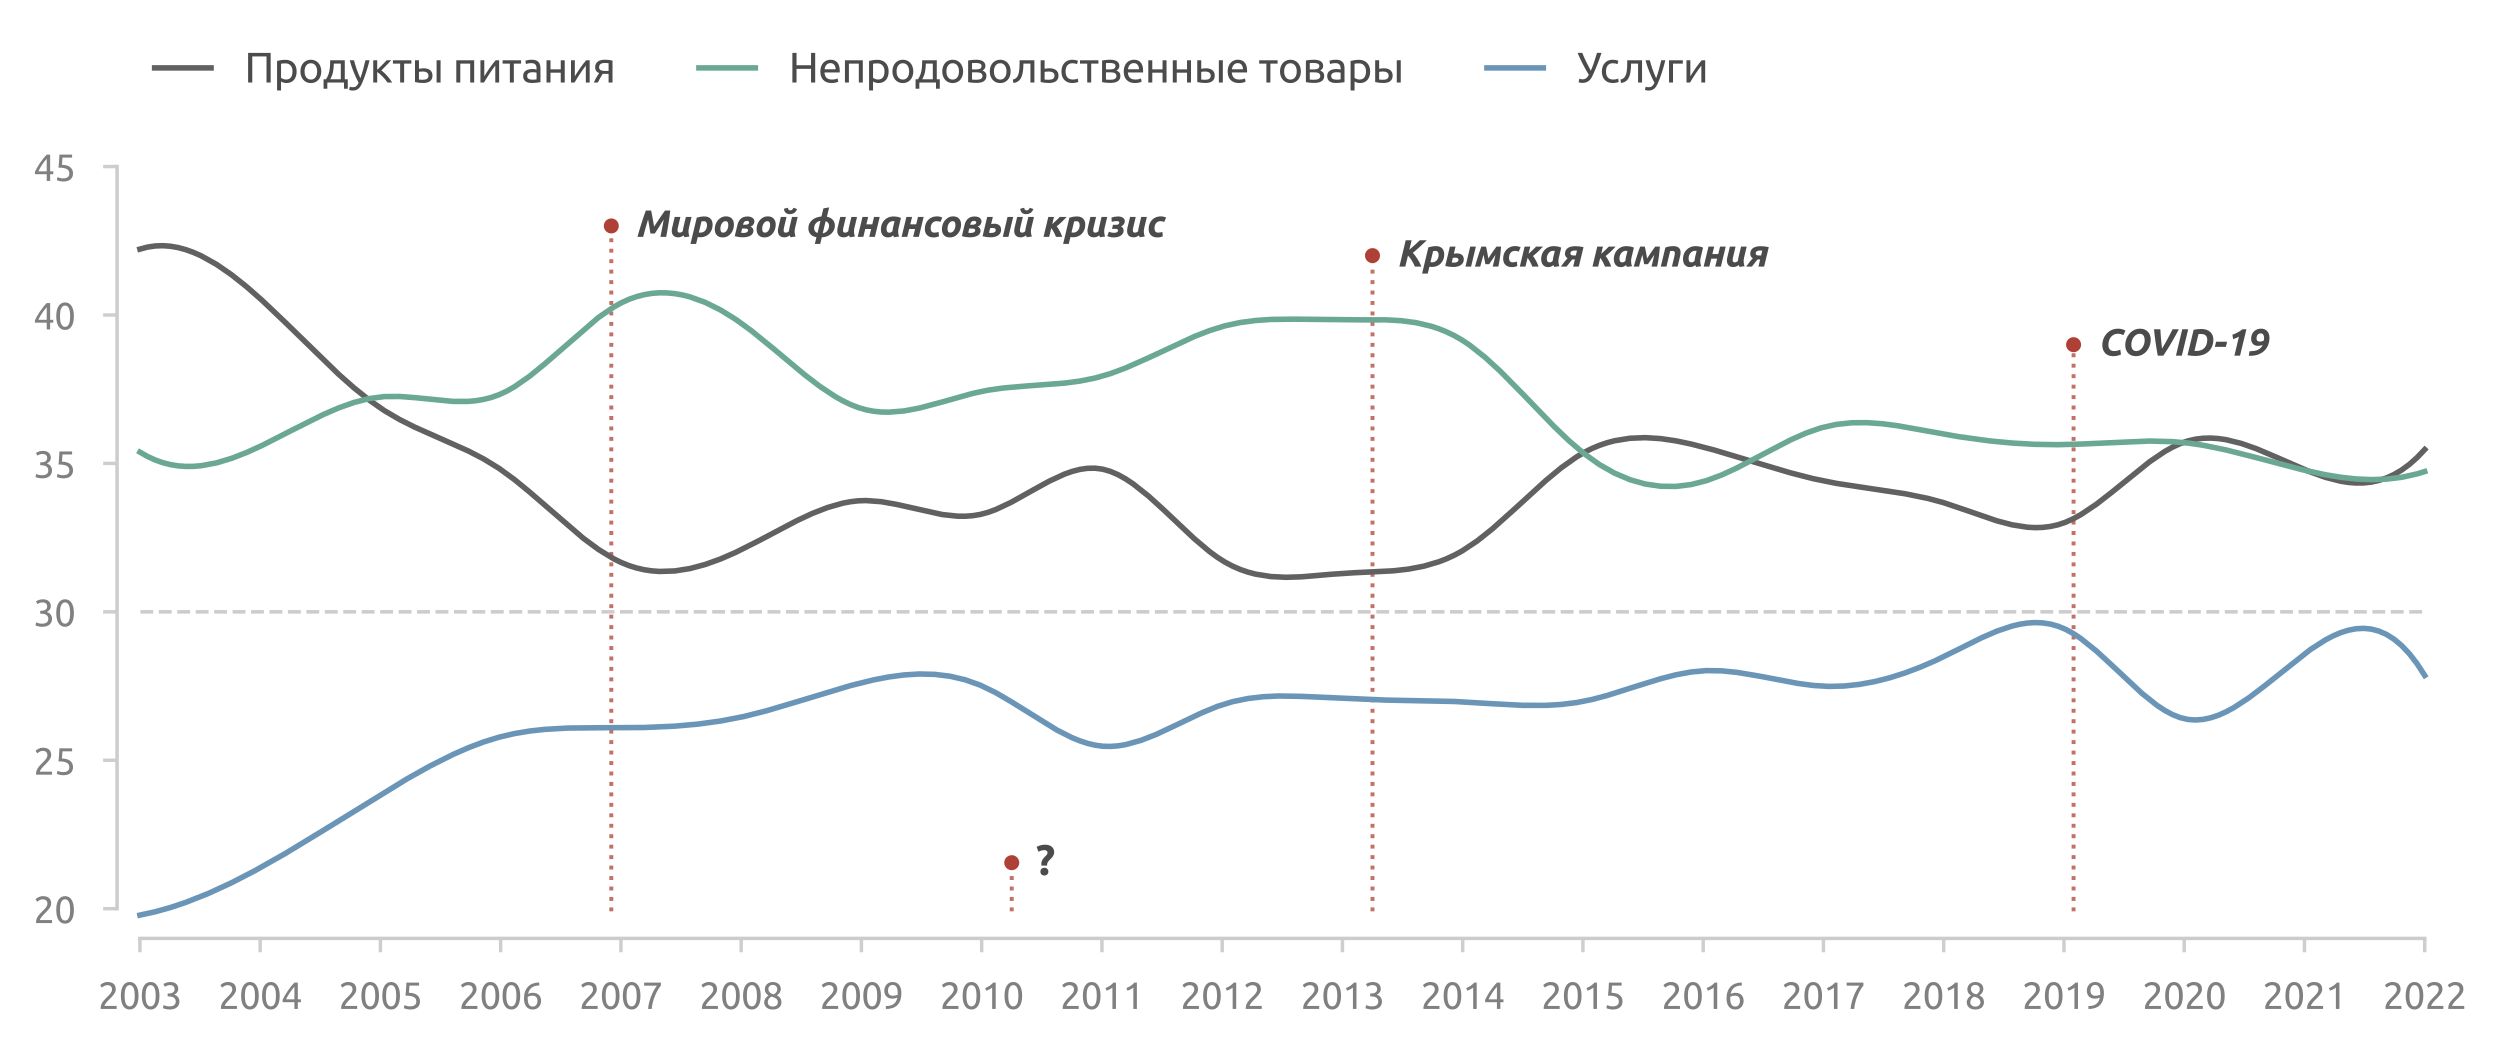 <?xml version="1.0" encoding="utf-8" standalone="no"?>
<!DOCTYPE svg PUBLIC "-//W3C//DTD SVG 1.1//EN"
  "http://www.w3.org/Graphics/SVG/1.1/DTD/svg11.dtd">
<svg xmlns:xlink="http://www.w3.org/1999/xlink" width="538.726pt" height="226.099pt" viewBox="0 0 538.726 226.099" xmlns="http://www.w3.org/2000/svg" version="1.1">
 <defs>
  <style type="text/css">*{stroke-linejoin: round; stroke-linecap: butt}</style>
 </defs>
 <g id="figure_1">
  <g id="patch_1">
   <path d="M 0 226.099 
L 538.726 226.099 
L 538.726 0 
L 0 0 
L 0 226.099 
z
" style="fill: none"/>
  </g>
  <g id="axes_1">
   <g id="patch_2">
    <path d="M 25.225 202.211 
L 527.425 202.211 
L 527.425 35.891 
L 25.225 35.891 
L 25.225 202.211 
z
" style="fill: none"/>
   </g>
   <g id="line2d_1">
    <path d="M 30.247 131.845 
L 522.403 131.845 
" clip-path="url(#p53b57be97e)" style="fill: none; stroke-dasharray: 2.775,1.2; stroke-dashoffset: 0; stroke: #cccccc; stroke-width: 0.75"/>
   </g>
   <g id="line2d_2">
    <path d="M 131.729 196.39 
L 131.729 47.534 
" clip-path="url(#p53b57be97e)" style="fill: none; stroke-dasharray: 0.85,1.403; stroke-dashoffset: 0; stroke: #af4035; stroke-opacity: 0.75; stroke-width: 0.85"/>
   </g>
   <g id="line2d_3">
    <path d="M 218.02 196.39 
L 218.02 188.074 
" clip-path="url(#p53b57be97e)" style="fill: none; stroke-dasharray: 0.85,1.403; stroke-dashoffset: 0; stroke: #af4035; stroke-opacity: 0.75; stroke-width: 0.85"/>
   </g>
   <g id="line2d_4">
    <path d="M 295.76 196.39 
L 295.76 54.186 
" clip-path="url(#p53b57be97e)" style="fill: none; stroke-dasharray: 0.85,1.403; stroke-dashoffset: 0; stroke: #af4035; stroke-opacity: 0.75; stroke-width: 0.85"/>
   </g>
   <g id="line2d_5">
    <path d="M 446.835 196.39 
L 446.835 74.145 
" clip-path="url(#p53b57be97e)" style="fill: none; stroke-dasharray: 0.85,1.403; stroke-dashoffset: 0; stroke: #af4035; stroke-opacity: 0.75; stroke-width: 0.85"/>
   </g>
   <g id="matplotlib.axis_1">
    <g id="xtick_1">
     <g id="line2d_6">
      <defs>
       <path id="m9b7b6f070e" d="M 0 0 
L 0 3 
" style="stroke: #cecece; stroke-width: 0.75"/>
      </defs>
      <g>
       <use xlink:href="#m9b7b6f070e" x="30.149" y="202.211" style="fill: #cecece; stroke: #cecece; stroke-width: 0.75"/>
      </g>
     </g>
     <g id="text_1">
      <!-- 2003 -->
      <g style="fill: #808080" transform="translate(21.124 217.419) scale(0.08 -0.08)">
       <defs>
        <path id="Ubuntu-32" d="M 2989 3302 
Q 2989 3072 2896 2857 
Q 2803 2643 2649 2435 
Q 2496 2227 2304 2025 
Q 2112 1824 1920 1632 
Q 1811 1523 1667 1376 
Q 1523 1229 1395 1069 
Q 1267 909 1180 761 
Q 1094 614 1094 506 
L 3136 506 
L 3136 0 
L 448 0 
Q 442 38 442 76 
Q 442 115 442 147 
Q 442 448 541 707 
Q 640 966 800 1196 
Q 960 1427 1158 1632 
Q 1357 1837 1549 2029 
Q 1709 2182 1853 2332 
Q 1997 2483 2109 2633 
Q 2221 2784 2288 2944 
Q 2355 3104 2355 3283 
Q 2355 3475 2294 3609 
Q 2234 3744 2131 3833 
Q 2029 3923 1891 3964 
Q 1754 4006 1600 4006 
Q 1414 4006 1260 3955 
Q 1107 3904 985 3837 
Q 864 3770 781 3696 
Q 698 3622 653 3584 
L 358 4006 
Q 416 4070 531 4163 
Q 646 4256 806 4339 
Q 966 4422 1164 4480 
Q 1363 4538 1594 4538 
Q 2291 4538 2640 4214 
Q 2989 3891 2989 3302 
z
" transform="scale(0.016)"/>
        <path id="Ubuntu-30" d="M 320 2221 
Q 320 3334 713 3936 
Q 1107 4538 1805 4538 
Q 2502 4538 2896 3936 
Q 3290 3334 3290 2221 
Q 3290 1107 2896 505 
Q 2502 -96 1805 -96 
Q 1107 -96 713 505 
Q 320 1107 320 2221 
z
M 2662 2221 
Q 2662 2586 2620 2912 
Q 2579 3238 2480 3481 
Q 2381 3725 2214 3869 
Q 2048 4013 1805 4013 
Q 1562 4013 1395 3869 
Q 1229 3725 1129 3481 
Q 1030 3238 988 2912 
Q 947 2586 947 2221 
Q 947 1856 988 1529 
Q 1030 1203 1129 960 
Q 1229 717 1395 573 
Q 1562 429 1805 429 
Q 2048 429 2214 573 
Q 2381 717 2480 960 
Q 2579 1203 2620 1529 
Q 2662 1856 2662 2221 
z
" transform="scale(0.016)"/>
        <path id="Ubuntu-33" d="M 1446 435 
Q 2016 435 2262 659 
Q 2509 883 2509 1261 
Q 2509 1504 2406 1670 
Q 2304 1837 2137 1936 
Q 1971 2035 1750 2076 
Q 1530 2118 1299 2118 
L 1146 2118 
L 1146 2605 
L 1357 2605 
Q 1517 2605 1686 2637 
Q 1856 2669 1997 2752 
Q 2138 2835 2227 2979 
Q 2317 3123 2317 3341 
Q 2317 3520 2253 3648 
Q 2189 3776 2083 3859 
Q 1978 3942 1840 3977 
Q 1702 4013 1549 4013 
Q 1242 4013 1027 3923 
Q 813 3834 666 3738 
L 435 4192 
Q 512 4243 630 4304 
Q 749 4365 896 4416 
Q 1043 4467 1212 4502 
Q 1382 4538 1568 4538 
Q 1920 4538 2176 4451 
Q 2432 4365 2598 4208 
Q 2765 4051 2848 3836 
Q 2931 3622 2931 3373 
Q 2931 3027 2732 2780 
Q 2534 2534 2253 2406 
Q 2426 2355 2586 2259 
Q 2746 2163 2864 2016 
Q 2982 1869 3056 1677 
Q 3130 1485 3130 1248 
Q 3130 960 3030 713 
Q 2931 467 2723 288 
Q 2515 109 2201 6 
Q 1888 -96 1459 -96 
Q 1293 -96 1117 -70 
Q 941 -45 787 -6 
Q 634 32 518 70 
Q 403 109 352 134 
L 467 653 
Q 576 602 829 518 
Q 1082 435 1446 435 
z
" transform="scale(0.016)"/>
       </defs>
       <use xlink:href="#Ubuntu-32"/>
       <use xlink:href="#Ubuntu-30" x="56.4"/>
       <use xlink:href="#Ubuntu-30" x="112.8"/>
       <use xlink:href="#Ubuntu-33" x="169.2"/>
      </g>
     </g>
    </g>
    <g id="xtick_2">
     <g id="line2d_7">
      <g>
       <use xlink:href="#m9b7b6f070e" x="56.062" y="202.211" style="fill: #cecece; stroke: #cecece; stroke-width: 0.75"/>
      </g>
     </g>
     <g id="text_2">
      <!-- 2004 -->
      <g style="fill: #808080" transform="translate(47.037 217.419) scale(0.08 -0.08)">
       <defs>
        <path id="Ubuntu-34" d="M 256 1536 
Q 378 1818 589 2192 
Q 800 2566 1065 2963 
Q 1331 3360 1635 3744 
Q 1939 4128 2246 4435 
L 2816 4435 
L 2816 1619 
L 3341 1619 
L 3341 1133 
L 2816 1133 
L 2816 0 
L 2240 0 
L 2240 1133 
L 256 1133 
L 256 1536 
z
M 2240 3731 
Q 2048 3526 1853 3273 
Q 1658 3021 1472 2745 
Q 1286 2470 1123 2182 
Q 960 1894 832 1619 
L 2240 1619 
L 2240 3731 
z
" transform="scale(0.016)"/>
       </defs>
       <use xlink:href="#Ubuntu-32"/>
       <use xlink:href="#Ubuntu-30" x="56.4"/>
       <use xlink:href="#Ubuntu-30" x="112.8"/>
       <use xlink:href="#Ubuntu-34" x="169.2"/>
      </g>
     </g>
    </g>
    <g id="xtick_3">
     <g id="line2d_8">
      <g>
       <use xlink:href="#m9b7b6f070e" x="81.975" y="202.211" style="fill: #cecece; stroke: #cecece; stroke-width: 0.75"/>
      </g>
     </g>
     <g id="text_3">
      <!-- 2005 -->
      <g style="fill: #808080" transform="translate(72.95 217.419) scale(0.08 -0.08)">
       <defs>
        <path id="Ubuntu-35" d="M 1274 2726 
Q 2240 2688 2691 2304 
Q 3142 1920 3142 1261 
Q 3142 966 3043 716 
Q 2944 467 2742 288 
Q 2541 109 2233 6 
Q 1926 -96 1504 -96 
Q 1338 -96 1165 -70 
Q 992 -45 845 -6 
Q 698 32 582 70 
Q 467 109 416 134 
L 531 653 
Q 640 602 886 518 
Q 1133 435 1491 435 
Q 1779 435 1974 499 
Q 2170 563 2291 672 
Q 2413 781 2467 925 
Q 2522 1069 2522 1229 
Q 2522 1472 2438 1661 
Q 2355 1850 2144 1978 
Q 1933 2106 1581 2173 
Q 1229 2240 691 2240 
Q 730 2554 752 2829 
Q 774 3104 793 3366 
Q 813 3629 825 3888 
Q 838 4147 851 4435 
L 2989 4435 
L 2989 3930 
L 1370 3930 
Q 1363 3834 1350 3670 
Q 1338 3507 1325 3331 
Q 1312 3155 1299 2988 
Q 1286 2822 1274 2726 
z
" transform="scale(0.016)"/>
       </defs>
       <use xlink:href="#Ubuntu-32"/>
       <use xlink:href="#Ubuntu-30" x="56.4"/>
       <use xlink:href="#Ubuntu-30" x="112.8"/>
       <use xlink:href="#Ubuntu-35" x="169.2"/>
      </g>
     </g>
    </g>
    <g id="xtick_4">
     <g id="line2d_9">
      <g>
       <use xlink:href="#m9b7b6f070e" x="107.888" y="202.211" style="fill: #cecece; stroke: #cecece; stroke-width: 0.75"/>
      </g>
     </g>
     <g id="text_4">
      <!-- 2006 -->
      <g style="fill: #808080" transform="translate(98.863 217.419) scale(0.08 -0.08)">
       <defs>
        <path id="Ubuntu-36" d="M 403 1779 
Q 403 2426 582 2922 
Q 762 3418 1091 3757 
Q 1421 4096 1891 4272 
Q 2362 4448 2950 4454 
L 2995 3955 
Q 2618 3949 2307 3872 
Q 1997 3795 1753 3628 
Q 1510 3462 1344 3196 
Q 1178 2931 1094 2541 
Q 1261 2618 1469 2669 
Q 1677 2720 1901 2720 
Q 2278 2720 2540 2605 
Q 2803 2490 2969 2301 
Q 3136 2112 3209 1865 
Q 3283 1619 3283 1350 
Q 3283 1107 3200 851 
Q 3117 595 2947 384 
Q 2778 173 2515 38 
Q 2253 -96 1894 -96 
Q 1165 -96 784 403 
Q 403 902 403 1779 
z
M 1837 2234 
Q 1613 2234 1421 2192 
Q 1229 2150 1037 2067 
Q 1030 1997 1027 1923 
Q 1024 1850 1024 1779 
Q 1024 1498 1062 1248 
Q 1101 998 1200 809 
Q 1299 621 1465 509 
Q 1632 397 1888 397 
Q 2099 397 2246 486 
Q 2394 576 2490 717 
Q 2586 858 2627 1021 
Q 2669 1184 2669 1338 
Q 2669 1773 2461 2003 
Q 2253 2234 1837 2234 
z
" transform="scale(0.016)"/>
       </defs>
       <use xlink:href="#Ubuntu-32"/>
       <use xlink:href="#Ubuntu-30" x="56.4"/>
       <use xlink:href="#Ubuntu-30" x="112.8"/>
       <use xlink:href="#Ubuntu-36" x="169.2"/>
      </g>
     </g>
    </g>
    <g id="xtick_5">
     <g id="line2d_10">
      <g>
       <use xlink:href="#m9b7b6f070e" x="133.802" y="202.211" style="fill: #cecece; stroke: #cecece; stroke-width: 0.75"/>
      </g>
     </g>
     <g id="text_5">
      <!-- 2007 -->
      <g style="fill: #808080" transform="translate(124.777 217.419) scale(0.08 -0.08)">
       <defs>
        <path id="Ubuntu-37" d="M 1043 0 
Q 1082 512 1226 1078 
Q 1370 1645 1581 2179 
Q 1792 2714 2045 3171 
Q 2298 3629 2541 3917 
L 384 3917 
L 384 4435 
L 3206 4435 
L 3206 3942 
Q 2995 3699 2739 3273 
Q 2483 2848 2256 2320 
Q 2029 1792 1865 1193 
Q 1702 595 1664 0 
L 1043 0 
z
" transform="scale(0.016)"/>
       </defs>
       <use xlink:href="#Ubuntu-32"/>
       <use xlink:href="#Ubuntu-30" x="56.4"/>
       <use xlink:href="#Ubuntu-30" x="112.8"/>
       <use xlink:href="#Ubuntu-37" x="169.2"/>
      </g>
     </g>
    </g>
    <g id="xtick_6">
     <g id="line2d_11">
      <g>
       <use xlink:href="#m9b7b6f070e" x="159.715" y="202.211" style="fill: #cecece; stroke: #cecece; stroke-width: 0.75"/>
      </g>
     </g>
     <g id="text_6">
      <!-- 2008 -->
      <g style="fill: #808080" transform="translate(150.69 217.419) scale(0.08 -0.08)">
       <defs>
        <path id="Ubuntu-38" d="M 3258 1152 
Q 3258 883 3165 656 
Q 3072 429 2889 259 
Q 2707 90 2432 -3 
Q 2157 -96 1798 -96 
Q 1382 -96 1104 22 
Q 826 141 659 320 
Q 493 499 422 713 
Q 352 928 352 1120 
Q 352 1306 413 1475 
Q 474 1645 573 1792 
Q 672 1939 803 2057 
Q 934 2176 1082 2266 
Q 454 2624 454 3322 
Q 454 3565 550 3785 
Q 646 4006 822 4172 
Q 998 4339 1248 4438 
Q 1498 4538 1805 4538 
Q 2163 4538 2419 4429 
Q 2675 4320 2838 4150 
Q 3002 3981 3075 3776 
Q 3149 3571 3149 3379 
Q 3149 3194 3094 3030 
Q 3040 2867 2947 2726 
Q 2854 2586 2736 2477 
Q 2618 2368 2490 2285 
Q 3245 1926 3258 1152 
z
M 954 1114 
Q 954 998 995 873 
Q 1037 749 1139 643 
Q 1242 538 1402 467 
Q 1562 397 1805 397 
Q 2022 397 2185 461 
Q 2349 525 2451 624 
Q 2554 723 2605 851 
Q 2656 979 2656 1114 
Q 2656 1318 2579 1472 
Q 2502 1626 2358 1741 
Q 2214 1856 2012 1936 
Q 1811 2016 1555 2074 
Q 1267 1914 1110 1677 
Q 954 1440 954 1114 
z
M 2554 3386 
Q 2554 3482 2512 3597 
Q 2470 3712 2380 3811 
Q 2291 3910 2150 3977 
Q 2010 4045 1805 4045 
Q 1600 4045 1456 3981 
Q 1312 3917 1222 3817 
Q 1133 3718 1091 3600 
Q 1050 3482 1050 3366 
Q 1050 3226 1101 3085 
Q 1152 2944 1261 2822 
Q 1370 2701 1546 2605 
Q 1722 2509 1965 2451 
Q 2234 2611 2394 2825 
Q 2554 3040 2554 3386 
z
" transform="scale(0.016)"/>
       </defs>
       <use xlink:href="#Ubuntu-32"/>
       <use xlink:href="#Ubuntu-30" x="56.4"/>
       <use xlink:href="#Ubuntu-30" x="112.8"/>
       <use xlink:href="#Ubuntu-38" x="169.2"/>
      </g>
     </g>
    </g>
    <g id="xtick_7">
     <g id="line2d_12">
      <g>
       <use xlink:href="#m9b7b6f070e" x="185.628" y="202.211" style="fill: #cecece; stroke: #cecece; stroke-width: 0.75"/>
      </g>
     </g>
     <g id="text_7">
      <!-- 2009 -->
      <g style="fill: #808080" transform="translate(176.603 217.419) scale(0.08 -0.08)">
       <defs>
        <path id="Ubuntu-39" d="M 3206 2662 
Q 3206 1344 2550 669 
Q 1894 -6 602 -13 
L 582 486 
Q 986 486 1309 563 
Q 1632 640 1875 809 
Q 2118 979 2281 1248 
Q 2445 1517 2522 1907 
Q 2355 1830 2144 1782 
Q 1933 1734 1709 1734 
Q 1331 1734 1068 1846 
Q 806 1958 640 2147 
Q 474 2336 400 2582 
Q 326 2829 326 3098 
Q 326 3334 409 3590 
Q 493 3846 662 4057 
Q 832 4269 1094 4403 
Q 1357 4538 1715 4538 
Q 2080 4538 2358 4410 
Q 2637 4282 2825 4038 
Q 3014 3795 3110 3446 
Q 3206 3098 3206 2662 
z
M 1773 2221 
Q 1997 2221 2195 2262 
Q 2394 2304 2579 2387 
Q 2586 2458 2586 2525 
Q 2586 2592 2586 2662 
Q 2586 2938 2547 3190 
Q 2509 3443 2409 3632 
Q 2310 3821 2144 3933 
Q 1978 4045 1722 4045 
Q 1510 4045 1363 3955 
Q 1216 3866 1120 3728 
Q 1024 3590 982 3427 
Q 941 3264 941 3110 
Q 941 2675 1149 2448 
Q 1357 2221 1773 2221 
z
" transform="scale(0.016)"/>
       </defs>
       <use xlink:href="#Ubuntu-32"/>
       <use xlink:href="#Ubuntu-30" x="56.4"/>
       <use xlink:href="#Ubuntu-30" x="112.8"/>
       <use xlink:href="#Ubuntu-39" x="169.2"/>
      </g>
     </g>
    </g>
    <g id="xtick_8">
     <g id="line2d_13">
      <g>
       <use xlink:href="#m9b7b6f070e" x="211.542" y="202.211" style="fill: #cecece; stroke: #cecece; stroke-width: 0.75"/>
      </g>
     </g>
     <g id="text_8">
      <!-- 2010 -->
      <g style="fill: #808080" transform="translate(202.517 217.419) scale(0.08 -0.08)">
       <defs>
        <path id="Ubuntu-31" d="M 595 3520 
Q 960 3661 1305 3881 
Q 1651 4102 1939 4435 
L 2362 4435 
L 2362 0 
L 1766 0 
L 1766 3610 
Q 1690 3539 1578 3462 
Q 1466 3386 1334 3315 
Q 1203 3245 1059 3181 
Q 915 3117 781 3072 
L 595 3520 
z
" transform="scale(0.016)"/>
       </defs>
       <use xlink:href="#Ubuntu-32"/>
       <use xlink:href="#Ubuntu-30" x="56.4"/>
       <use xlink:href="#Ubuntu-31" x="112.8"/>
       <use xlink:href="#Ubuntu-30" x="169.2"/>
      </g>
     </g>
    </g>
    <g id="xtick_9">
     <g id="line2d_14">
      <g>
       <use xlink:href="#m9b7b6f070e" x="237.455" y="202.211" style="fill: #cecece; stroke: #cecece; stroke-width: 0.75"/>
      </g>
     </g>
     <g id="text_9">
      <!-- 2011 -->
      <g style="fill: #808080" transform="translate(228.43 217.419) scale(0.08 -0.08)">
       <use xlink:href="#Ubuntu-32"/>
       <use xlink:href="#Ubuntu-30" x="56.4"/>
       <use xlink:href="#Ubuntu-31" x="112.8"/>
       <use xlink:href="#Ubuntu-31" x="169.2"/>
      </g>
     </g>
    </g>
    <g id="xtick_10">
     <g id="line2d_15">
      <g>
       <use xlink:href="#m9b7b6f070e" x="263.368" y="202.211" style="fill: #cecece; stroke: #cecece; stroke-width: 0.75"/>
      </g>
     </g>
     <g id="text_10">
      <!-- 2012 -->
      <g style="fill: #808080" transform="translate(254.343 217.419) scale(0.08 -0.08)">
       <use xlink:href="#Ubuntu-32"/>
       <use xlink:href="#Ubuntu-30" x="56.4"/>
       <use xlink:href="#Ubuntu-31" x="112.8"/>
       <use xlink:href="#Ubuntu-32" x="169.2"/>
      </g>
     </g>
    </g>
    <g id="xtick_11">
     <g id="line2d_16">
      <g>
       <use xlink:href="#m9b7b6f070e" x="289.282" y="202.211" style="fill: #cecece; stroke: #cecece; stroke-width: 0.75"/>
      </g>
     </g>
     <g id="text_11">
      <!-- 2013 -->
      <g style="fill: #808080" transform="translate(280.257 217.419) scale(0.08 -0.08)">
       <use xlink:href="#Ubuntu-32"/>
       <use xlink:href="#Ubuntu-30" x="56.4"/>
       <use xlink:href="#Ubuntu-31" x="112.8"/>
       <use xlink:href="#Ubuntu-33" x="169.2"/>
      </g>
     </g>
    </g>
    <g id="xtick_12">
     <g id="line2d_17">
      <g>
       <use xlink:href="#m9b7b6f070e" x="315.195" y="202.211" style="fill: #cecece; stroke: #cecece; stroke-width: 0.75"/>
      </g>
     </g>
     <g id="text_12">
      <!-- 2014 -->
      <g style="fill: #808080" transform="translate(306.17 217.419) scale(0.08 -0.08)">
       <use xlink:href="#Ubuntu-32"/>
       <use xlink:href="#Ubuntu-30" x="56.4"/>
       <use xlink:href="#Ubuntu-31" x="112.8"/>
       <use xlink:href="#Ubuntu-34" x="169.2"/>
      </g>
     </g>
    </g>
    <g id="xtick_13">
     <g id="line2d_18">
      <g>
       <use xlink:href="#m9b7b6f070e" x="341.108" y="202.211" style="fill: #cecece; stroke: #cecece; stroke-width: 0.75"/>
      </g>
     </g>
     <g id="text_13">
      <!-- 2015 -->
      <g style="fill: #808080" transform="translate(332.083 217.419) scale(0.08 -0.08)">
       <use xlink:href="#Ubuntu-32"/>
       <use xlink:href="#Ubuntu-30" x="56.4"/>
       <use xlink:href="#Ubuntu-31" x="112.8"/>
       <use xlink:href="#Ubuntu-35" x="169.2"/>
      </g>
     </g>
    </g>
    <g id="xtick_14">
     <g id="line2d_19">
      <g>
       <use xlink:href="#m9b7b6f070e" x="367.022" y="202.211" style="fill: #cecece; stroke: #cecece; stroke-width: 0.75"/>
      </g>
     </g>
     <g id="text_14">
      <!-- 2016 -->
      <g style="fill: #808080" transform="translate(357.997 217.419) scale(0.08 -0.08)">
       <use xlink:href="#Ubuntu-32"/>
       <use xlink:href="#Ubuntu-30" x="56.4"/>
       <use xlink:href="#Ubuntu-31" x="112.8"/>
       <use xlink:href="#Ubuntu-36" x="169.2"/>
      </g>
     </g>
    </g>
    <g id="xtick_15">
     <g id="line2d_20">
      <g>
       <use xlink:href="#m9b7b6f070e" x="392.935" y="202.211" style="fill: #cecece; stroke: #cecece; stroke-width: 0.75"/>
      </g>
     </g>
     <g id="text_15">
      <!-- 2017 -->
      <g style="fill: #808080" transform="translate(383.91 217.419) scale(0.08 -0.08)">
       <use xlink:href="#Ubuntu-32"/>
       <use xlink:href="#Ubuntu-30" x="56.4"/>
       <use xlink:href="#Ubuntu-31" x="112.8"/>
       <use xlink:href="#Ubuntu-37" x="169.2"/>
      </g>
     </g>
    </g>
    <g id="xtick_16">
     <g id="line2d_21">
      <g>
       <use xlink:href="#m9b7b6f070e" x="418.848" y="202.211" style="fill: #cecece; stroke: #cecece; stroke-width: 0.75"/>
      </g>
     </g>
     <g id="text_16">
      <!-- 2018 -->
      <g style="fill: #808080" transform="translate(409.823 217.419) scale(0.08 -0.08)">
       <use xlink:href="#Ubuntu-32"/>
       <use xlink:href="#Ubuntu-30" x="56.4"/>
       <use xlink:href="#Ubuntu-31" x="112.8"/>
       <use xlink:href="#Ubuntu-38" x="169.2"/>
      </g>
     </g>
    </g>
    <g id="xtick_17">
     <g id="line2d_22">
      <g>
       <use xlink:href="#m9b7b6f070e" x="444.762" y="202.211" style="fill: #cecece; stroke: #cecece; stroke-width: 0.75"/>
      </g>
     </g>
     <g id="text_17">
      <!-- 2019 -->
      <g style="fill: #808080" transform="translate(435.737 217.419) scale(0.08 -0.08)">
       <use xlink:href="#Ubuntu-32"/>
       <use xlink:href="#Ubuntu-30" x="56.4"/>
       <use xlink:href="#Ubuntu-31" x="112.8"/>
       <use xlink:href="#Ubuntu-39" x="169.2"/>
      </g>
     </g>
    </g>
    <g id="xtick_18">
     <g id="line2d_23">
      <g>
       <use xlink:href="#m9b7b6f070e" x="470.675" y="202.211" style="fill: #cecece; stroke: #cecece; stroke-width: 0.75"/>
      </g>
     </g>
     <g id="text_18">
      <!-- 2020 -->
      <g style="fill: #808080" transform="translate(461.65 217.419) scale(0.08 -0.08)">
       <use xlink:href="#Ubuntu-32"/>
       <use xlink:href="#Ubuntu-30" x="56.4"/>
       <use xlink:href="#Ubuntu-32" x="112.8"/>
       <use xlink:href="#Ubuntu-30" x="169.2"/>
      </g>
     </g>
    </g>
    <g id="xtick_19">
     <g id="line2d_24">
      <g>
       <use xlink:href="#m9b7b6f070e" x="496.588" y="202.211" style="fill: #cecece; stroke: #cecece; stroke-width: 0.75"/>
      </g>
     </g>
     <g id="text_19">
      <!-- 2021 -->
      <g style="fill: #808080" transform="translate(487.563 217.419) scale(0.08 -0.08)">
       <use xlink:href="#Ubuntu-32"/>
       <use xlink:href="#Ubuntu-30" x="56.4"/>
       <use xlink:href="#Ubuntu-32" x="112.8"/>
       <use xlink:href="#Ubuntu-31" x="169.2"/>
      </g>
     </g>
    </g>
    <g id="xtick_20">
     <g id="line2d_25">
      <g>
       <use xlink:href="#m9b7b6f070e" x="522.501" y="202.211" style="fill: #cecece; stroke: #cecece; stroke-width: 0.75"/>
      </g>
     </g>
     <g id="text_20">
      <!-- 2022 -->
      <g style="fill: #808080" transform="translate(513.476 217.419) scale(0.08 -0.08)">
       <use xlink:href="#Ubuntu-32"/>
       <use xlink:href="#Ubuntu-30" x="56.4"/>
       <use xlink:href="#Ubuntu-32" x="112.8"/>
       <use xlink:href="#Ubuntu-32" x="169.2"/>
      </g>
     </g>
    </g>
   </g>
   <g id="matplotlib.axis_2">
    <g id="ytick_1">
     <g id="line2d_26">
      <defs>
       <path id="m772ff2d120" d="M 0 0 
L -3 0 
" style="stroke: #cecece; stroke-width: 0.75"/>
      </defs>
      <g>
       <use xlink:href="#m772ff2d120" x="25.225" y="195.814" style="fill: #cecece; stroke: #cecece; stroke-width: 0.75"/>
      </g>
     </g>
     <g id="text_21">
      <!-- 20 -->
      <g style="fill: #808080" transform="translate(7.2 198.918) scale(0.08 -0.08)">
       <use xlink:href="#Ubuntu-32"/>
       <use xlink:href="#Ubuntu-30" x="56.4"/>
      </g>
     </g>
    </g>
    <g id="ytick_2">
     <g id="line2d_27">
      <g>
       <use xlink:href="#m772ff2d120" x="25.225" y="163.83" style="fill: #cecece; stroke: #cecece; stroke-width: 0.75"/>
      </g>
     </g>
     <g id="text_22">
      <!-- 25 -->
      <g style="fill: #808080" transform="translate(7.2 166.933) scale(0.08 -0.08)">
       <use xlink:href="#Ubuntu-32"/>
       <use xlink:href="#Ubuntu-35" x="56.4"/>
      </g>
     </g>
    </g>
    <g id="ytick_3">
     <g id="line2d_28">
      <g>
       <use xlink:href="#m772ff2d120" x="25.225" y="131.845" style="fill: #cecece; stroke: #cecece; stroke-width: 0.75"/>
      </g>
     </g>
     <g id="text_23">
      <!-- 30 -->
      <g style="fill: #808080" transform="translate(7.2 134.949) scale(0.08 -0.08)">
       <use xlink:href="#Ubuntu-33"/>
       <use xlink:href="#Ubuntu-30" x="56.4"/>
      </g>
     </g>
    </g>
    <g id="ytick_4">
     <g id="line2d_29">
      <g>
       <use xlink:href="#m772ff2d120" x="25.225" y="99.86" style="fill: #cecece; stroke: #cecece; stroke-width: 0.75"/>
      </g>
     </g>
     <g id="text_24">
      <!-- 35 -->
      <g style="fill: #808080" transform="translate(7.2 102.964) scale(0.08 -0.08)">
       <use xlink:href="#Ubuntu-33"/>
       <use xlink:href="#Ubuntu-35" x="56.4"/>
      </g>
     </g>
    </g>
    <g id="ytick_5">
     <g id="line2d_30">
      <g>
       <use xlink:href="#m772ff2d120" x="25.225" y="67.876" style="fill: #cecece; stroke: #cecece; stroke-width: 0.75"/>
      </g>
     </g>
     <g id="text_25">
      <!-- 40 -->
      <g style="fill: #808080" transform="translate(7.2 70.98) scale(0.08 -0.08)">
       <use xlink:href="#Ubuntu-34"/>
       <use xlink:href="#Ubuntu-30" x="56.4"/>
      </g>
     </g>
    </g>
    <g id="ytick_6">
     <g id="line2d_31">
      <g>
       <use xlink:href="#m772ff2d120" x="25.225" y="35.891" style="fill: #cecece; stroke: #cecece; stroke-width: 0.75"/>
      </g>
     </g>
     <g id="text_26">
      <!-- 45 -->
      <g style="fill: #808080" transform="translate(7.2 38.995) scale(0.08 -0.08)">
       <use xlink:href="#Ubuntu-34"/>
       <use xlink:href="#Ubuntu-35" x="56.4"/>
      </g>
     </g>
    </g>
   </g>
   <g id="line2d_32">
    <path d="M 30.149 53.686 
L 31.795 53.246 
L 33.442 53.002 
L 35.089 52.944 
L 36.735 53.064 
L 38.382 53.351 
L 40.029 53.796 
L 41.675 54.388 
L 43.322 55.117 
L 46.615 56.951 
L 49.909 59.218 
L 53.202 61.84 
L 56.495 64.739 
L 61.435 69.436 
L 72.962 80.645 
L 76.255 83.559 
L 79.548 86.202 
L 82.842 88.495 
L 86.135 90.42 
L 89.428 92.071 
L 94.368 94.26 
L 100.955 97.198 
L 104.248 98.912 
L 107.542 100.929 
L 110.835 103.326 
L 114.128 106.025 
L 125.655 115.958 
L 128.948 118.394 
L 132.242 120.411 
L 133.888 121.222 
L 135.535 121.883 
L 137.182 122.399 
L 138.828 122.776 
L 140.475 123.021 
L 142.122 123.141 
L 145.415 123.035 
L 148.708 122.512 
L 152.002 121.63 
L 155.295 120.442 
L 158.588 119.005 
L 163.528 116.514 
L 171.762 112.174 
L 175.055 110.64 
L 178.348 109.359 
L 181.642 108.423 
L 183.288 108.113 
L 184.935 107.924 
L 186.582 107.866 
L 189.875 108.105 
L 193.168 108.686 
L 203.048 110.88 
L 206.342 111.23 
L 207.988 111.243 
L 209.635 111.122 
L 211.282 110.847 
L 212.928 110.402 
L 214.575 109.804 
L 217.868 108.259 
L 222.808 105.496 
L 226.102 103.686 
L 229.395 102.164 
L 231.042 101.582 
L 232.688 101.157 
L 234.335 100.918 
L 235.982 100.891 
L 237.628 101.107 
L 239.275 101.579 
L 240.922 102.287 
L 242.568 103.203 
L 244.215 104.298 
L 247.508 106.912 
L 250.802 109.904 
L 257.388 116.118 
L 260.682 118.888 
L 262.328 120.09 
L 263.975 121.133 
L 265.622 122.005 
L 267.268 122.717 
L 268.915 123.284 
L 270.562 123.719 
L 273.855 124.245 
L 277.148 124.402 
L 280.442 124.299 
L 287.028 123.738 
L 291.968 123.413 
L 300.202 123.009 
L 303.495 122.639 
L 306.788 122.016 
L 310.082 121.049 
L 311.728 120.408 
L 313.375 119.648 
L 315.022 118.757 
L 318.315 116.571 
L 321.608 113.952 
L 326.548 109.539 
L 333.135 103.529 
L 336.428 100.806 
L 339.722 98.469 
L 341.368 97.491 
L 343.015 96.659 
L 344.662 95.967 
L 346.308 95.407 
L 347.955 94.972 
L 351.248 94.441 
L 354.542 94.31 
L 357.835 94.517 
L 361.128 94.997 
L 364.422 95.685 
L 369.362 96.972 
L 377.595 99.438 
L 385.828 101.891 
L 390.768 103.16 
L 395.708 104.16 
L 402.295 105.162 
L 410.528 106.399 
L 415.468 107.412 
L 418.762 108.297 
L 423.702 109.961 
L 430.288 112.228 
L 433.582 113.094 
L 436.875 113.61 
L 438.522 113.698 
L 440.168 113.65 
L 441.815 113.451 
L 443.462 113.085 
L 445.108 112.536 
L 446.755 111.8 
L 448.402 110.898 
L 451.695 108.7 
L 454.988 106.143 
L 463.222 99.501 
L 466.515 97.274 
L 468.162 96.353 
L 469.808 95.594 
L 471.455 95.022 
L 473.102 94.642 
L 474.748 94.439 
L 476.395 94.4 
L 478.042 94.507 
L 479.688 94.746 
L 482.982 95.558 
L 486.275 96.713 
L 491.215 98.819 
L 497.801 101.678 
L 501.095 102.853 
L 504.388 103.695 
L 506.035 103.953 
L 507.681 104.081 
L 509.328 104.064 
L 510.975 103.887 
L 512.621 103.535 
L 514.268 102.992 
L 515.915 102.242 
L 517.561 101.27 
L 519.208 100.062 
L 520.855 98.601 
L 522.501 96.873 
L 522.501 96.873 
" clip-path="url(#p53b57be97e)" style="fill: none; stroke: #616161; stroke-width: 1.2; stroke-linecap: square"/>
   </g>
   <g id="line2d_33">
    <path d="M 30.149 97.427 
L 31.795 98.366 
L 33.442 99.121 
L 35.089 99.704 
L 36.735 100.122 
L 38.382 100.387 
L 40.029 100.509 
L 41.675 100.496 
L 43.322 100.359 
L 46.615 99.753 
L 49.909 98.768 
L 53.202 97.483 
L 56.495 95.979 
L 63.082 92.623 
L 69.668 89.33 
L 72.962 87.905 
L 76.255 86.732 
L 79.548 85.891 
L 82.842 85.458 
L 86.135 85.438 
L 89.428 85.691 
L 97.662 86.503 
L 100.955 86.494 
L 102.602 86.341 
L 104.248 86.063 
L 105.895 85.641 
L 107.542 85.055 
L 109.188 84.29 
L 110.835 83.356 
L 114.128 81.072 
L 117.422 78.384 
L 128.948 68.422 
L 132.242 66.167 
L 133.888 65.251 
L 135.535 64.501 
L 137.182 63.916 
L 138.828 63.491 
L 140.475 63.219 
L 142.122 63.096 
L 143.768 63.117 
L 145.415 63.275 
L 147.062 63.565 
L 148.708 63.983 
L 152.002 65.177 
L 155.295 66.815 
L 158.588 68.853 
L 161.882 71.244 
L 166.822 75.269 
L 173.408 80.769 
L 176.702 83.281 
L 179.995 85.461 
L 181.642 86.385 
L 183.288 87.177 
L 184.935 87.82 
L 186.582 88.299 
L 188.228 88.616 
L 189.875 88.784 
L 191.522 88.819 
L 194.815 88.552 
L 198.108 87.936 
L 203.048 86.619 
L 209.635 84.77 
L 212.928 84.075 
L 216.222 83.608 
L 221.162 83.178 
L 229.395 82.558 
L 232.688 82.122 
L 235.982 81.466 
L 239.275 80.518 
L 242.568 79.289 
L 247.508 77.098 
L 257.388 72.509 
L 260.682 71.227 
L 263.975 70.209 
L 267.268 69.502 
L 270.562 69.063 
L 273.855 68.837 
L 278.795 68.776 
L 293.615 68.927 
L 298.555 68.923 
L 301.848 69.102 
L 305.142 69.533 
L 308.435 70.308 
L 310.082 70.854 
L 311.728 71.52 
L 313.375 72.318 
L 315.022 73.261 
L 316.668 74.355 
L 319.962 76.948 
L 323.255 79.962 
L 328.195 84.965 
L 334.782 91.793 
L 338.075 94.957 
L 341.368 97.765 
L 344.662 100.108 
L 347.955 101.974 
L 351.248 103.37 
L 354.542 104.305 
L 357.835 104.785 
L 361.128 104.819 
L 364.422 104.415 
L 367.715 103.579 
L 371.008 102.351 
L 374.302 100.831 
L 379.242 98.247 
L 385.828 94.811 
L 389.122 93.347 
L 392.415 92.198 
L 395.708 91.458 
L 399.002 91.107 
L 402.295 91.08 
L 405.588 91.312 
L 408.882 91.738 
L 415.468 92.913 
L 422.055 94.093 
L 428.642 94.998 
L 433.582 95.47 
L 438.522 95.75 
L 443.462 95.825 
L 448.402 95.69 
L 463.222 95.04 
L 468.162 95.171 
L 471.455 95.467 
L 474.748 95.95 
L 479.688 96.956 
L 486.275 98.626 
L 496.155 101.228 
L 501.095 102.299 
L 504.388 102.843 
L 507.681 103.207 
L 510.975 103.354 
L 514.268 103.247 
L 517.561 102.847 
L 520.855 102.118 
L 522.501 101.619 
L 522.501 101.619 
" clip-path="url(#p53b57be97e)" style="fill: none; stroke: #6aa894; stroke-width: 1.2; stroke-linecap: square"/>
   </g>
   <g id="line2d_34">
    <path d="M 30.149 197.197 
L 33.442 196.477 
L 36.735 195.558 
L 40.029 194.457 
L 44.969 192.496 
L 49.909 190.214 
L 54.849 187.664 
L 61.435 183.94 
L 69.668 178.943 
L 87.782 167.794 
L 92.722 165.034 
L 97.662 162.561 
L 100.955 161.119 
L 104.248 159.874 
L 107.542 158.855 
L 110.835 158.082 
L 114.128 157.533 
L 117.422 157.169 
L 122.362 156.891 
L 128.948 156.822 
L 138.828 156.772 
L 145.415 156.48 
L 150.355 156.044 
L 155.295 155.371 
L 160.235 154.416 
L 165.175 153.168 
L 171.762 151.212 
L 183.288 147.735 
L 188.228 146.514 
L 191.522 145.88 
L 194.815 145.441 
L 198.108 145.239 
L 201.402 145.317 
L 204.695 145.718 
L 207.988 146.486 
L 211.282 147.663 
L 214.575 149.267 
L 217.868 151.186 
L 227.748 157.315 
L 231.042 158.974 
L 232.688 159.645 
L 234.335 160.187 
L 235.982 160.579 
L 237.628 160.802 
L 239.275 160.846 
L 240.922 160.724 
L 242.568 160.455 
L 245.862 159.544 
L 249.155 158.258 
L 254.095 155.938 
L 259.035 153.579 
L 262.328 152.224 
L 265.622 151.201 
L 268.915 150.524 
L 272.208 150.137 
L 275.502 149.982 
L 280.442 150.061 
L 298.555 150.859 
L 313.375 151.161 
L 321.608 151.65 
L 328.195 151.993 
L 333.135 151.999 
L 336.428 151.804 
L 339.722 151.399 
L 343.015 150.747 
L 346.308 149.874 
L 352.895 147.793 
L 357.835 146.266 
L 361.128 145.419 
L 364.422 144.806 
L 367.715 144.508 
L 371.008 144.56 
L 374.302 144.89 
L 379.242 145.719 
L 387.475 147.277 
L 390.768 147.712 
L 394.062 147.913 
L 397.355 147.833 
L 400.648 147.484 
L 403.942 146.885 
L 407.235 146.052 
L 410.528 145.004 
L 413.822 143.757 
L 417.115 142.33 
L 422.055 139.908 
L 426.995 137.446 
L 430.288 136.012 
L 433.582 134.905 
L 435.228 134.518 
L 436.875 134.264 
L 438.522 134.162 
L 440.168 134.228 
L 441.815 134.479 
L 443.462 134.934 
L 445.108 135.609 
L 446.755 136.506 
L 448.402 137.599 
L 451.695 140.236 
L 454.988 143.259 
L 461.575 149.42 
L 464.868 152.036 
L 466.515 153.113 
L 468.162 153.993 
L 469.808 154.643 
L 471.455 155.031 
L 473.102 155.152 
L 474.748 155.026 
L 476.395 154.677 
L 478.042 154.126 
L 479.688 153.396 
L 481.335 152.511 
L 484.628 150.36 
L 487.921 147.856 
L 497.801 140.021 
L 501.095 137.904 
L 502.741 137.039 
L 504.388 136.334 
L 506.035 135.811 
L 507.681 135.493 
L 509.328 135.401 
L 510.975 135.56 
L 512.621 135.991 
L 514.268 136.716 
L 515.915 137.759 
L 517.561 139.142 
L 519.208 140.888 
L 520.855 143.018 
L 522.501 145.556 
L 522.501 145.556 
" clip-path="url(#p53b57be97e)" style="fill: none; stroke: #6b95b7; stroke-width: 1.2; stroke-linecap: square"/>
   </g>
   <g id="patch_3">
    <path d="M 25.225 195.814 
L 25.225 35.891 
" style="fill: none; stroke: #cccccc; stroke-width: 0.75; stroke-linejoin: miter; stroke-linecap: square"/>
   </g>
   <g id="patch_4">
    <path d="M 30.149 202.211 
L 522.501 202.211 
" style="fill: none; stroke: #cccccc; stroke-width: 0.75; stroke-linejoin: miter; stroke-linecap: square"/>
   </g>
   <g id="text_27">
    <!-- Мировой финансовый кризис -->
    <g style="fill: #4b4b4b" transform="translate(136.911 51.049) scale(0.08 -0.08)">
     <defs>
      <path id="Ubuntu-BoldItalic-41c" d="M 2662 4435 
Q 2701 4262 2761 3945 
Q 2822 3629 2889 3248 
Q 2957 2867 3027 2467 
Q 3098 2067 3155 1734 
Q 3373 2067 3629 2451 
Q 3885 2835 4134 3206 
Q 4384 3578 4608 3901 
Q 4832 4224 4992 4435 
L 5875 4435 
Q 5830 3994 5756 3443 
Q 5683 2893 5590 2304 
Q 5498 1715 5395 1120 
Q 5293 525 5190 0 
L 4218 0 
Q 4352 653 4502 1411 
Q 4653 2170 4781 2944 
Q 4614 2682 4409 2358 
Q 4205 2035 4000 1705 
Q 3795 1376 3603 1075 
Q 3411 774 3270 563 
L 2541 563 
Q 2509 755 2464 1049 
Q 2419 1344 2364 1673 
Q 2310 2003 2252 2339 
Q 2195 2675 2144 2944 
Q 1894 2170 1692 1411 
Q 1491 653 1318 0 
L 352 0 
Q 499 525 675 1120 
Q 851 1715 1040 2307 
Q 1229 2899 1414 3449 
Q 1600 4000 1766 4435 
L 2662 4435 
z
" transform="scale(0.016)"/>
      <path id="Ubuntu-BoldItalic-438" d="M 3974 3366 
L 3520 1453 
Q 3430 1088 3468 720 
Q 3507 352 3616 64 
L 2765 -58 
Q 2694 83 2630 256 
Q 2451 115 2227 19 
Q 2003 -77 1728 -77 
Q 1350 -77 1116 60 
Q 883 198 768 425 
Q 653 653 643 947 
Q 634 1242 710 1549 
L 1146 3366 
L 2099 3366 
L 1670 1562 
Q 1638 1421 1616 1273 
Q 1594 1126 1613 1001 
Q 1632 877 1712 797 
Q 1792 717 1965 717 
Q 2112 717 2237 771 
Q 2362 826 2502 960 
Q 2515 1120 2544 1296 
Q 2573 1472 2605 1619 
L 3021 3366 
L 3974 3366 
z
" transform="scale(0.016)"/>
      <path id="Ubuntu-BoldItalic-440" d="M 1568 742 
Q 1677 717 1837 717 
Q 2086 717 2291 809 
Q 2496 902 2640 1068 
Q 2784 1235 2864 1468 
Q 2944 1702 2944 1984 
Q 2944 2259 2822 2451 
Q 2701 2643 2400 2643 
Q 2195 2643 2016 2605 
L 1568 742 
z
M 3891 2054 
Q 3891 1587 3737 1200 
Q 3584 813 3312 531 
Q 3040 250 2659 93 
Q 2278 -64 1830 -64 
Q 1613 -64 1395 -26 
L 1107 -1184 
L 160 -1184 
L 1222 3245 
Q 1478 3322 1808 3382 
Q 2138 3443 2522 3443 
Q 2880 3443 3139 3334 
Q 3398 3226 3564 3037 
Q 3731 2848 3811 2595 
Q 3891 2342 3891 2054 
z
" transform="scale(0.016)"/>
      <path id="Ubuntu-BoldItalic-43e" d="M 1971 -90 
Q 1632 -90 1382 12 
Q 1133 115 969 300 
Q 806 486 723 739 
Q 640 992 640 1299 
Q 640 1683 765 2067 
Q 890 2451 1133 2758 
Q 1376 3066 1728 3261 
Q 2080 3456 2534 3456 
Q 2867 3456 3120 3353 
Q 3373 3251 3536 3065 
Q 3699 2880 3782 2627 
Q 3866 2374 3866 2067 
Q 3866 1683 3744 1299 
Q 3622 915 3385 608 
Q 3149 301 2793 105 
Q 2438 -90 1971 -90 
z
M 2445 2650 
Q 2234 2650 2074 2528 
Q 1914 2406 1805 2220 
Q 1696 2035 1641 1814 
Q 1587 1594 1587 1395 
Q 1587 1069 1689 893 
Q 1792 717 2061 717 
Q 2272 717 2432 838 
Q 2592 960 2701 1145 
Q 2810 1331 2864 1552 
Q 2918 1773 2918 1971 
Q 2918 2298 2816 2474 
Q 2714 2650 2445 2650 
z
" transform="scale(0.016)"/>
      <path id="Ubuntu-BoldItalic-432" d="M 1485 704 
Q 1574 685 1699 675 
Q 1824 666 1914 666 
Q 2048 666 2179 688 
Q 2310 710 2416 761 
Q 2522 813 2589 905 
Q 2656 998 2656 1133 
Q 2656 1286 2509 1347 
Q 2362 1408 2086 1408 
L 1658 1408 
L 1485 704 
z
M 2170 2048 
Q 2541 2048 2688 2163 
Q 2835 2278 2835 2406 
Q 2835 2554 2732 2627 
Q 2630 2701 2496 2701 
Q 2189 2701 2045 2553 
Q 1901 2406 1837 2150 
L 1811 2048 
L 2170 2048 
z
M 877 2048 
Q 966 2419 1126 2681 
Q 1286 2944 1504 3113 
Q 1722 3283 1984 3360 
Q 2246 3437 2547 3437 
Q 3091 3437 3408 3206 
Q 3725 2976 3725 2592 
Q 3725 2323 3549 2076 
Q 3373 1830 3066 1734 
Q 3302 1651 3430 1462 
Q 3558 1274 3558 1043 
Q 3558 851 3475 652 
Q 3392 454 3184 294 
Q 2976 134 2621 32 
Q 2266 -70 1728 -70 
Q 1421 -70 1101 -25 
Q 781 19 416 115 
L 877 2048 
z
" transform="scale(0.016)"/>
      <path id="Ubuntu-BoldItalic-439" d="M 3974 3366 
L 3520 1453 
Q 3430 1088 3468 720 
Q 3507 352 3616 64 
L 2765 -58 
Q 2694 83 2630 256 
Q 2451 115 2227 19 
Q 2003 -77 1728 -77 
Q 1350 -77 1116 60 
Q 883 198 768 425 
Q 653 653 643 947 
Q 634 1242 710 1549 
L 1146 3366 
L 2099 3366 
L 1670 1562 
Q 1638 1421 1616 1273 
Q 1594 1126 1613 1001 
Q 1632 877 1712 797 
Q 1792 717 1965 717 
Q 2112 717 2237 771 
Q 2362 826 2502 960 
Q 2515 1120 2544 1296 
Q 2573 1472 2605 1619 
L 3021 3366 
L 3974 3366 
z
M 2611 3827 
Q 2413 3827 2243 3888 
Q 2074 3949 1949 4067 
Q 1824 4186 1747 4355 
Q 1670 4525 1664 4742 
L 2336 4909 
Q 2342 4666 2451 4566 
Q 2560 4467 2720 4467 
Q 2886 4467 3017 4556 
Q 3149 4646 3264 4902 
L 3866 4698 
Q 3712 4250 3392 4038 
Q 3072 3827 2611 3827 
z
" transform="scale(0.016)"/>
      <path id="Ubuntu-BoldItalic-20" transform="scale(0.016)"/>
      <path id="Ubuntu-BoldItalic-444" d="M 640 1440 
Q 640 1901 819 2256 
Q 998 2611 1299 2860 
Q 1600 3110 2000 3254 
Q 2400 3398 2842 3437 
L 3174 4806 
L 4141 4966 
L 3763 3398 
Q 4045 3341 4291 3222 
Q 4538 3104 4720 2921 
Q 4902 2739 5004 2480 
Q 5107 2221 5107 1888 
Q 5107 1542 4963 1200 
Q 4819 858 4540 579 
Q 4262 301 3849 121 
Q 3437 -58 2906 -70 
L 2637 -1184 
L 1734 -1184 
L 2003 -51 
Q 1318 64 979 470 
Q 640 877 640 1440 
z
M 3059 614 
Q 3283 634 3478 742 
Q 3674 851 3818 1020 
Q 3962 1190 4045 1411 
Q 4128 1632 4128 1875 
Q 4128 1997 4093 2118 
Q 4058 2240 3987 2345 
Q 3917 2451 3808 2528 
Q 3699 2605 3546 2637 
L 3059 614 
z
M 1606 1440 
Q 1606 1318 1641 1196 
Q 1677 1075 1747 969 
Q 1818 864 1926 787 
Q 2035 710 2189 678 
L 2669 2701 
Q 2419 2669 2224 2557 
Q 2029 2445 1891 2275 
Q 1754 2106 1680 1891 
Q 1606 1677 1606 1440 
z
" transform="scale(0.016)"/>
      <path id="Ubuntu-BoldItalic-43d" d="M 3347 0 
L 2394 0 
L 2714 1331 
L 1722 1331 
L 1402 0 
L 448 0 
L 1261 3366 
L 2214 3366 
L 1914 2112 
L 2906 2112 
L 3206 3366 
L 4160 3366 
L 3347 0 
z
" transform="scale(0.016)"/>
      <path id="Ubuntu-BoldItalic-430" d="M 3603 1453 
Q 3514 1088 3552 720 
Q 3590 352 3699 64 
L 2848 -58 
Q 2810 19 2778 89 
Q 2746 160 2714 250 
Q 2534 102 2316 6 
Q 2099 -90 1830 -90 
Q 1510 -90 1283 22 
Q 1056 134 912 323 
Q 768 512 704 765 
Q 640 1018 640 1306 
Q 640 1747 797 2137 
Q 954 2528 1232 2819 
Q 1510 3110 1888 3276 
Q 2266 3443 2707 3443 
Q 2765 3443 2909 3436 
Q 3053 3430 3238 3408 
Q 3424 3386 3629 3334 
Q 3834 3283 4019 3194 
L 3603 1453 
z
M 2938 2630 
Q 2854 2643 2787 2649 
Q 2720 2656 2624 2656 
Q 2406 2656 2217 2547 
Q 2029 2438 1888 2262 
Q 1747 2086 1667 1856 
Q 1587 1626 1587 1376 
Q 1587 1069 1689 889 
Q 1792 710 2067 710 
Q 2214 710 2332 768 
Q 2451 826 2586 960 
Q 2598 1120 2627 1296 
Q 2656 1472 2688 1619 
L 2938 2630 
z
" transform="scale(0.016)"/>
      <path id="Ubuntu-BoldItalic-441" d="M 640 1344 
Q 640 1779 781 2163 
Q 922 2547 1184 2835 
Q 1446 3123 1820 3289 
Q 2195 3456 2656 3456 
Q 2944 3456 3171 3401 
Q 3398 3347 3584 3258 
L 3258 2515 
Q 3130 2566 2992 2608 
Q 2854 2650 2656 2650 
Q 2176 2650 1901 2326 
Q 1626 2003 1626 1446 
Q 1626 1120 1766 918 
Q 1907 717 2285 717 
Q 2470 717 2643 755 
Q 2816 794 2950 851 
L 3021 90 
Q 2842 19 2627 -35 
Q 2413 -90 2106 -90 
Q 1709 -90 1433 25 
Q 1158 141 979 336 
Q 800 531 720 793 
Q 640 1056 640 1344 
z
" transform="scale(0.016)"/>
      <path id="Ubuntu-BoldItalic-44b" d="M 2125 1504 
Q 2016 1504 1904 1491 
Q 1792 1478 1722 1459 
L 1542 691 
Q 1632 678 1728 672 
Q 1824 666 1920 666 
Q 2291 666 2480 794 
Q 2669 922 2669 1146 
Q 2669 1504 2125 1504 
z
M 1229 3366 
L 2182 3366 
L 1894 2170 
Q 2170 2221 2406 2221 
Q 2976 2221 3273 1955 
Q 3571 1690 3571 1210 
Q 3571 941 3462 707 
Q 3354 474 3133 301 
Q 2912 128 2576 29 
Q 2240 -70 1779 -70 
Q 1158 -70 448 102 
L 1229 3366 
z
M 4800 0 
L 3853 0 
L 4653 3366 
L 5606 3366 
L 4800 0 
z
" transform="scale(0.016)"/>
      <path id="Ubuntu-BoldItalic-43a" d="M 1914 2150 
Q 2086 2304 2265 2467 
Q 2445 2630 2614 2793 
Q 2784 2957 2931 3104 
Q 3078 3251 3194 3366 
L 4346 3366 
Q 3987 2970 3590 2586 
Q 3194 2202 2662 1779 
Q 2797 1613 2934 1395 
Q 3072 1178 3197 938 
Q 3322 698 3427 458 
Q 3533 218 3603 0 
L 2541 0 
Q 2483 166 2396 364 
Q 2310 563 2204 758 
Q 2099 954 1984 1139 
Q 1869 1325 1754 1472 
L 1395 0 
L 448 0 
L 1254 3366 
L 2208 3366 
L 1914 2150 
z
" transform="scale(0.016)"/>
      <path id="Ubuntu-BoldItalic-437" d="M 960 3258 
Q 1222 3347 1510 3395 
Q 1798 3443 2067 3443 
Q 2362 3443 2576 3376 
Q 2790 3309 2931 3197 
Q 3072 3085 3142 2937 
Q 3213 2790 3213 2630 
Q 3213 2387 3053 2147 
Q 2893 1907 2586 1760 
Q 2790 1658 2899 1478 
Q 3008 1299 3008 1088 
Q 3008 774 2864 550 
Q 2720 326 2483 185 
Q 2246 45 1952 -22 
Q 1658 -90 1350 -90 
Q 1043 -90 758 -26 
Q 474 38 256 147 
L 538 883 
Q 678 800 915 745 
Q 1152 691 1395 691 
Q 1530 691 1651 710 
Q 1773 730 1865 778 
Q 1958 826 2012 899 
Q 2067 973 2067 1082 
Q 2067 1248 1932 1302 
Q 1798 1357 1613 1357 
L 1056 1357 
L 1216 2035 
L 1779 2035 
Q 2048 2035 2163 2153 
Q 2278 2272 2278 2419 
Q 2278 2560 2150 2611 
Q 2022 2662 1837 2662 
Q 1722 2662 1594 2646 
Q 1466 2630 1354 2611 
Q 1242 2592 1149 2569 
Q 1056 2547 1011 2534 
L 960 3258 
z
" transform="scale(0.016)"/>
     </defs>
     <use xlink:href="#Ubuntu-BoldItalic-41c"/>
     <use xlink:href="#Ubuntu-BoldItalic-438" x="87.8"/>
     <use xlink:href="#Ubuntu-BoldItalic-440" x="145.9"/>
     <use xlink:href="#Ubuntu-BoldItalic-43e" x="203.7"/>
     <use xlink:href="#Ubuntu-BoldItalic-432" x="261.1"/>
     <use xlink:href="#Ubuntu-BoldItalic-43e" x="316.3"/>
     <use xlink:href="#Ubuntu-BoldItalic-439" x="373.7"/>
     <use xlink:href="#Ubuntu-BoldItalic-20" x="431.8"/>
     <use xlink:href="#Ubuntu-BoldItalic-444" x="455.8"/>
     <use xlink:href="#Ubuntu-BoldItalic-438" x="533.6"/>
     <use xlink:href="#Ubuntu-BoldItalic-43d" x="591.7"/>
     <use xlink:href="#Ubuntu-BoldItalic-430" x="651.2"/>
     <use xlink:href="#Ubuntu-BoldItalic-43d" x="710"/>
     <use xlink:href="#Ubuntu-BoldItalic-441" x="769.5"/>
     <use xlink:href="#Ubuntu-BoldItalic-43e" x="815.5"/>
     <use xlink:href="#Ubuntu-BoldItalic-432" x="872.9"/>
     <use xlink:href="#Ubuntu-BoldItalic-44b" x="928.1"/>
     <use xlink:href="#Ubuntu-BoldItalic-439" x="1010.2"/>
     <use xlink:href="#Ubuntu-BoldItalic-20" x="1068.3"/>
     <use xlink:href="#Ubuntu-BoldItalic-43a" x="1092.3"/>
     <use xlink:href="#Ubuntu-BoldItalic-440" x="1149.7"/>
     <use xlink:href="#Ubuntu-BoldItalic-438" x="1207.5"/>
     <use xlink:href="#Ubuntu-BoldItalic-437" x="1267.1"/>
     <use xlink:href="#Ubuntu-BoldItalic-438" x="1314.3"/>
     <use xlink:href="#Ubuntu-BoldItalic-441" x="1372.4"/>
    </g>
   </g>
   <g id="text_28">
    <!-- ? -->
    <g style="fill: #4b4b4b" transform="translate(223.203 188.558) scale(0.09 -0.09)">
     <defs>
      <path id="Ubuntu-Bold-3f" d="M 1286 3725 
Q 1056 3725 851 3667 
Q 646 3610 397 3482 
L 128 4205 
Q 378 4365 717 4451 
Q 1056 4538 1382 4538 
Q 1792 4538 2057 4429 
Q 2323 4320 2476 4153 
Q 2630 3987 2691 3788 
Q 2752 3590 2752 3411 
Q 2752 3232 2697 3081 
Q 2643 2931 2560 2803 
Q 2477 2675 2368 2560 
Q 2259 2445 2157 2342 
Q 2080 2266 1997 2179 
Q 1914 2093 1846 1997 
Q 1779 1901 1734 1795 
Q 1690 1690 1690 1581 
Q 1690 1555 1690 1504 
Q 1690 1453 1696 1414 
L 851 1414 
Q 838 1478 835 1558 
Q 832 1638 832 1696 
Q 832 1875 877 2019 
Q 922 2163 995 2288 
Q 1069 2413 1165 2521 
Q 1261 2630 1363 2733 
Q 1510 2880 1632 3024 
Q 1754 3168 1754 3354 
Q 1754 3507 1635 3616 
Q 1517 3725 1286 3725 
z
M 1882 506 
Q 1882 224 1699 70 
Q 1517 -83 1286 -83 
Q 1056 -83 873 70 
Q 691 224 691 506 
Q 691 787 873 940 
Q 1056 1094 1286 1094 
Q 1517 1094 1699 940 
Q 1882 787 1882 506 
z
" transform="scale(0.016)"/>
     </defs>
     <use xlink:href="#Ubuntu-Bold-3f"/>
    </g>
   </g>
   <g id="text_29">
    <!-- Крымская кампания -->
    <g style="fill: #4b4b4b" transform="translate(300.943 57.446) scale(0.08 -0.08)">
     <defs>
      <path id="Ubuntu-BoldItalic-41a" d="M 3091 0 
Q 3002 218 2877 467 
Q 2752 717 2601 966 
Q 2451 1216 2278 1446 
Q 2106 1677 1926 1856 
L 1472 0 
L 480 0 
L 1542 4435 
L 2541 4435 
L 2150 2835 
Q 2650 3264 3091 3657 
Q 3533 4051 3917 4435 
L 5101 4435 
Q 4518 3891 3945 3356 
Q 3373 2822 2739 2317 
Q 3142 1875 3513 1305 
Q 3885 736 4179 0 
L 3091 0 
z
" transform="scale(0.016)"/>
      <path id="Ubuntu-BoldItalic-43c" d="M 1773 2003 
Q 1702 1779 1628 1523 
Q 1555 1267 1481 1001 
Q 1408 736 1337 477 
Q 1267 218 1210 0 
L 320 0 
Q 416 358 550 800 
Q 685 1242 829 1696 
Q 973 2150 1120 2585 
Q 1267 3021 1395 3366 
L 2182 3366 
Q 2240 3123 2288 2899 
Q 2336 2675 2377 2438 
Q 2419 2202 2467 1942 
Q 2515 1683 2573 1370 
Q 2784 1702 2966 1980 
Q 3149 2259 3315 2499 
Q 3482 2739 3635 2953 
Q 3789 3168 3936 3366 
L 4723 3366 
Q 4691 3008 4652 2605 
Q 4614 2202 4560 1773 
Q 4506 1344 4432 896 
Q 4358 448 4256 0 
L 3309 0 
Q 3366 230 3427 480 
Q 3488 730 3549 986 
Q 3610 1242 3667 1494 
Q 3725 1747 3770 1978 
L 2707 397 
L 2074 397 
L 1773 2003 
z
" transform="scale(0.016)"/>
      <path id="Ubuntu-BoldItalic-44f" d="M 2042 1197 
Q 1805 922 1558 605 
Q 1312 288 1101 0 
L 128 0 
Q 410 416 710 790 
Q 1011 1165 1254 1414 
Q 1011 1549 912 1737 
Q 813 1926 813 2144 
Q 813 2522 963 2771 
Q 1114 3021 1360 3168 
Q 1606 3315 1926 3376 
Q 2246 3437 2592 3437 
Q 2950 3437 3299 3389 
Q 3648 3341 3936 3270 
L 3149 0 
L 2195 0 
L 2483 1197 
L 2042 1197 
z
M 2842 2682 
Q 2752 2694 2653 2700 
Q 2554 2707 2445 2707 
Q 2310 2707 2185 2684 
Q 2061 2662 1958 2604 
Q 1856 2547 1795 2448 
Q 1734 2349 1734 2202 
Q 1734 2074 1849 1974 
Q 1965 1875 2189 1875 
L 2643 1875 
L 2842 2682 
z
" transform="scale(0.016)"/>
      <path id="Ubuntu-BoldItalic-43f" d="M 1222 3213 
Q 1331 3245 1462 3286 
Q 1594 3328 1757 3363 
Q 1920 3398 2121 3420 
Q 2323 3443 2579 3443 
Q 3334 3443 3616 3008 
Q 3898 2573 3712 1818 
L 3277 0 
L 2323 0 
L 2746 1779 
Q 2784 1946 2806 2102 
Q 2829 2259 2803 2377 
Q 2778 2496 2685 2569 
Q 2592 2643 2400 2643 
Q 2214 2643 2022 2605 
L 1402 0 
L 448 0 
L 1222 3213 
z
" transform="scale(0.016)"/>
     </defs>
     <use xlink:href="#Ubuntu-BoldItalic-41a"/>
     <use xlink:href="#Ubuntu-BoldItalic-440" x="66.2"/>
     <use xlink:href="#Ubuntu-BoldItalic-44b" x="124"/>
     <use xlink:href="#Ubuntu-BoldItalic-43c" x="206.1"/>
     <use xlink:href="#Ubuntu-BoldItalic-441" x="276.9"/>
     <use xlink:href="#Ubuntu-BoldItalic-43a" x="324.9"/>
     <use xlink:href="#Ubuntu-BoldItalic-430" x="379.3"/>
     <use xlink:href="#Ubuntu-BoldItalic-44f" x="440.6"/>
     <use xlink:href="#Ubuntu-BoldItalic-20" x="496.6"/>
     <use xlink:href="#Ubuntu-BoldItalic-43a" x="520.6"/>
     <use xlink:href="#Ubuntu-BoldItalic-430" x="575"/>
     <use xlink:href="#Ubuntu-BoldItalic-43c" x="633.8"/>
     <use xlink:href="#Ubuntu-BoldItalic-43f" x="704.6"/>
     <use xlink:href="#Ubuntu-BoldItalic-430" x="761.3"/>
     <use xlink:href="#Ubuntu-BoldItalic-43d" x="820.1"/>
     <use xlink:href="#Ubuntu-BoldItalic-438" x="879.6"/>
     <use xlink:href="#Ubuntu-BoldItalic-44f" x="939.7"/>
    </g>
   </g>
   <g id="text_30">
    <!-- COVID-19 -->
    <g style="fill: #4b4b4b" transform="translate(452.017 76.636) scale(0.08 -0.08)">
     <defs>
      <path id="Ubuntu-BoldItalic-43" d="M 3930 192 
Q 3667 64 3347 -13 
Q 3027 -90 2566 -90 
Q 2170 -90 1840 41 
Q 1510 173 1276 416 
Q 1043 659 915 1008 
Q 787 1357 787 1792 
Q 787 2291 963 2784 
Q 1139 3277 1481 3664 
Q 1824 4051 2320 4294 
Q 2816 4538 3462 4538 
Q 3770 4538 4067 4467 
Q 4365 4397 4691 4218 
L 4333 3443 
Q 4064 3584 3853 3635 
Q 3642 3686 3398 3686 
Q 3034 3686 2742 3539 
Q 2451 3392 2243 3139 
Q 2035 2886 1926 2553 
Q 1818 2221 1818 1850 
Q 1818 1286 2064 1030 
Q 2310 774 2771 774 
Q 3078 774 3337 838 
Q 3597 902 3821 1005 
L 3930 192 
z
" transform="scale(0.016)"/>
      <path id="Ubuntu-BoldItalic-4f" d="M 3200 3680 
Q 2906 3680 2653 3526 
Q 2400 3373 2211 3117 
Q 2022 2861 1916 2528 
Q 1811 2195 1811 1843 
Q 1811 1363 2012 1065 
Q 2214 768 2669 768 
Q 2963 768 3216 921 
Q 3469 1075 3657 1331 
Q 3846 1587 3952 1916 
Q 4058 2246 4058 2605 
Q 4058 3085 3856 3382 
Q 3654 3680 3200 3680 
z
M 2566 -90 
Q 2176 -90 1849 38 
Q 1523 166 1286 406 
Q 1050 646 918 992 
Q 787 1338 787 1773 
Q 787 2272 960 2765 
Q 1133 3258 1456 3651 
Q 1779 4045 2246 4291 
Q 2714 4538 3302 4538 
Q 3693 4538 4019 4410 
Q 4346 4282 4582 4042 
Q 4819 3802 4950 3456 
Q 5082 3110 5082 2675 
Q 5082 2176 4912 1680 
Q 4742 1184 4419 790 
Q 4096 397 3629 153 
Q 3162 -90 2566 -90 
z
" transform="scale(0.016)"/>
      <path id="Ubuntu-BoldItalic-56" d="M 1715 0 
Q 1613 544 1520 1126 
Q 1427 1709 1344 2285 
Q 1261 2861 1197 3408 
Q 1133 3955 1088 4435 
L 2157 4435 
Q 2176 4070 2205 3651 
Q 2234 3232 2272 2806 
Q 2310 2381 2352 1961 
Q 2394 1542 2438 1178 
Q 2637 1510 2864 1907 
Q 3091 2304 3324 2733 
Q 3558 3162 3785 3597 
Q 4013 4032 4205 4435 
L 5267 4435 
Q 5024 3974 4736 3443 
Q 4448 2912 4118 2342 
Q 3789 1773 3421 1181 
Q 3053 589 2650 0 
L 1715 0 
z
" transform="scale(0.016)"/>
      <path id="Ubuntu-BoldItalic-49" d="M 1542 4435 
L 2541 4435 
L 1472 0 
L 480 0 
L 1542 4435 
z
" transform="scale(0.016)"/>
      <path id="Ubuntu-BoldItalic-44" d="M 1645 800 
Q 1715 794 1788 790 
Q 1862 787 1990 787 
Q 2406 787 2742 915 
Q 3078 1043 3312 1283 
Q 3546 1523 3674 1872 
Q 3802 2221 3802 2656 
Q 3802 2880 3744 3062 
Q 3686 3245 3555 3376 
Q 3424 3507 3216 3577 
Q 3008 3648 2714 3648 
Q 2522 3648 2323 3629 
L 1645 800 
z
M 4826 2707 
Q 4826 2061 4614 1549 
Q 4403 1037 4009 681 
Q 3616 326 3053 134 
Q 2490 -58 1779 -58 
Q 1510 -58 1158 -26 
Q 806 6 480 77 
L 1510 4358 
Q 1875 4429 2211 4457 
Q 2547 4486 2816 4486 
Q 3290 4486 3664 4358 
Q 4038 4230 4297 3993 
Q 4557 3757 4691 3430 
Q 4826 3104 4826 2707 
z
" transform="scale(0.016)"/>
      <path id="Ubuntu-BoldItalic-2d" d="M 678 2342 
L 2534 2342 
L 2323 1478 
L 467 1478 
L 678 2342 
z
" transform="scale(0.016)"/>
      <path id="Ubuntu-BoldItalic-31" d="M 1280 3514 
Q 1485 3590 1709 3689 
Q 1933 3789 2153 3907 
Q 2374 4026 2585 4157 
Q 2797 4288 2970 4435 
L 3635 4435 
L 2566 0 
L 1613 0 
L 2381 3194 
Q 2157 3066 1894 2960 
Q 1632 2854 1395 2778 
L 1280 3514 
z
" transform="scale(0.016)"/>
      <path id="Ubuntu-BoldItalic-39" d="M 608 736 
Q 1005 742 1347 790 
Q 1690 838 1974 960 
Q 2259 1082 2473 1286 
Q 2688 1491 2829 1818 
Q 2662 1728 2441 1686 
Q 2221 1645 2029 1645 
Q 1792 1645 1584 1718 
Q 1376 1792 1219 1942 
Q 1062 2093 972 2313 
Q 883 2534 883 2835 
Q 883 3245 1017 3565 
Q 1152 3885 1382 4102 
Q 1613 4320 1920 4432 
Q 2227 4544 2566 4544 
Q 2861 4544 3120 4441 
Q 3379 4339 3568 4144 
Q 3757 3949 3865 3657 
Q 3974 3366 3974 2982 
Q 3974 2419 3782 1878 
Q 3590 1338 3193 915 
Q 2797 493 2189 233 
Q 1581 -26 749 -26 
Q 698 -26 630 -26 
Q 563 -26 493 -19 
L 608 736 
z
M 1792 2899 
Q 1792 2592 1958 2477 
Q 2125 2362 2355 2362 
Q 2515 2362 2678 2403 
Q 2842 2445 2982 2502 
Q 3066 2746 3066 3002 
Q 3066 3309 2925 3529 
Q 2784 3750 2490 3750 
Q 2182 3750 1987 3526 
Q 1792 3302 1792 2899 
z
" transform="scale(0.016)"/>
     </defs>
     <use xlink:href="#Ubuntu-BoldItalic-43"/>
     <use xlink:href="#Ubuntu-BoldItalic-4f" x="61.8"/>
     <use xlink:href="#Ubuntu-BoldItalic-56" x="134.5"/>
     <use xlink:href="#Ubuntu-BoldItalic-49" x="203.3"/>
     <use xlink:href="#Ubuntu-BoldItalic-44" x="234.5"/>
     <use xlink:href="#Ubuntu-BoldItalic-2d" x="308.3"/>
     <use xlink:href="#Ubuntu-BoldItalic-31" x="342.6"/>
     <use xlink:href="#Ubuntu-BoldItalic-39" x="399.4"/>
    </g>
   </g>
   <g id="legend_1">
    <g id="line2d_35">
     <path d="M 33.325 14.633 
L 39.4 14.633 
L 45.475 14.633 
" style="fill: none; stroke: #616161; stroke-width: 1.2; stroke-linecap: square"/>
    </g>
    <g id="text_31">
     <!-- Продукты питания -->
     <g style="fill: #4b4b4b" transform="translate(52.675 17.783) scale(0.09 -0.09)">
      <defs>
       <path id="Ubuntu-41f" d="M 3923 4435 
L 3923 0 
L 3302 0 
L 3302 3904 
L 1171 3904 
L 1171 0 
L 550 0 
L 550 4435 
L 3923 4435 
z
" transform="scale(0.016)"/>
       <path id="Ubuntu-440" d="M 2822 1658 
Q 2822 2240 2534 2553 
Q 2246 2867 1766 2867 
Q 1498 2867 1347 2848 
Q 1197 2829 1107 2803 
L 1107 704 
Q 1216 614 1421 531 
Q 1626 448 1869 448 
Q 2125 448 2307 541 
Q 2490 634 2605 797 
Q 2720 960 2771 1181 
Q 2822 1402 2822 1658 
z
M 3443 1658 
Q 3443 1280 3344 960 
Q 3245 640 3053 409 
Q 2861 179 2582 51 
Q 2304 -77 1946 -77 
Q 1658 -77 1437 0 
Q 1216 77 1107 147 
L 1107 -1184 
L 512 -1184 
L 512 3226 
Q 723 3277 1040 3337 
Q 1357 3398 1773 3398 
Q 2157 3398 2464 3276 
Q 2771 3155 2988 2931 
Q 3206 2707 3324 2384 
Q 3443 2061 3443 1658 
z
" transform="scale(0.016)"/>
       <path id="Ubuntu-43e" d="M 3450 1664 
Q 3450 1267 3334 947 
Q 3219 627 3011 396 
Q 2803 166 2515 41 
Q 2227 -83 1888 -83 
Q 1549 -83 1261 41 
Q 973 166 765 396 
Q 557 627 441 947 
Q 326 1267 326 1664 
Q 326 2054 441 2377 
Q 557 2701 765 2931 
Q 973 3162 1261 3286 
Q 1549 3411 1888 3411 
Q 2227 3411 2515 3286 
Q 2803 3162 3011 2931 
Q 3219 2701 3334 2377 
Q 3450 2054 3450 1664 
z
M 2829 1664 
Q 2829 2227 2576 2556 
Q 2323 2886 1888 2886 
Q 1453 2886 1200 2556 
Q 947 2227 947 1664 
Q 947 1101 1200 771 
Q 1453 442 1888 442 
Q 2323 442 2576 771 
Q 2829 1101 2829 1664 
z
" transform="scale(0.016)"/>
       <path id="Ubuntu-434" d="M 102 486 
L 461 486 
Q 672 794 797 1120 
Q 922 1446 986 1795 
Q 1050 2144 1069 2525 
Q 1088 2906 1094 3328 
L 3277 3328 
L 3277 486 
L 3725 486 
L 3725 -928 
L 3162 -928 
L 3162 0 
L 666 0 
L 666 -928 
L 102 -928 
L 102 486 
z
M 2682 486 
L 2682 2829 
L 1638 2829 
Q 1632 2528 1606 2224 
Q 1581 1920 1523 1622 
Q 1466 1325 1360 1040 
Q 1254 755 1094 486 
L 2682 486 
z
" transform="scale(0.016)"/>
       <path id="Ubuntu-443" d="M 122 -621 
Q 192 -653 304 -681 
Q 416 -710 525 -710 
Q 877 -710 1075 -553 
Q 1274 -397 1434 -45 
Q 1030 723 681 1584 
Q 333 2445 102 3328 
L 742 3328 
Q 813 3040 912 2707 
Q 1011 2374 1132 2022 
Q 1254 1670 1395 1318 
Q 1536 966 1690 640 
Q 1933 1312 2112 1971 
Q 2291 2630 2451 3328 
L 3066 3328 
Q 2835 2387 2553 1520 
Q 2272 653 1946 -102 
Q 1818 -390 1680 -598 
Q 1542 -806 1376 -940 
Q 1210 -1075 1002 -1139 
Q 794 -1203 531 -1203 
Q 461 -1203 384 -1193 
Q 307 -1184 233 -1168 
Q 160 -1152 99 -1133 
Q 38 -1114 13 -1101 
L 122 -621 
z
" transform="scale(0.016)"/>
       <path id="Ubuntu-43a" d="M 1728 1811 
Q 1926 1670 2156 1456 
Q 2387 1242 2608 992 
Q 2829 742 3021 483 
Q 3213 224 3347 0 
L 2643 0 
Q 2502 218 2313 445 
Q 2125 672 1920 883 
Q 1715 1094 1504 1273 
Q 1293 1453 1107 1574 
L 1107 0 
L 512 0 
L 512 3328 
L 1107 3328 
L 1107 1901 
Q 1261 2048 1459 2243 
Q 1658 2438 1859 2640 
Q 2061 2842 2233 3024 
Q 2406 3206 2515 3328 
L 3206 3328 
Q 3066 3174 2877 2979 
Q 2688 2784 2486 2579 
Q 2285 2374 2086 2172 
Q 1888 1971 1728 1811 
z
" transform="scale(0.016)"/>
       <path id="Ubuntu-442" d="M 2861 3328 
L 2861 2829 
L 1779 2829 
L 1779 0 
L 1184 0 
L 1184 2829 
L 102 2829 
L 102 3328 
L 2861 3328 
z
" transform="scale(0.016)"/>
       <path id="Ubuntu-44b" d="M 1734 1645 
Q 1562 1645 1398 1635 
Q 1235 1626 1107 1594 
L 1107 448 
Q 1146 442 1219 435 
Q 1293 429 1379 425 
Q 1466 422 1555 419 
Q 1645 416 1715 416 
Q 2106 416 2317 563 
Q 2528 710 2528 1037 
Q 2528 1197 2461 1312 
Q 2394 1427 2282 1500 
Q 2170 1574 2029 1609 
Q 1888 1645 1734 1645 
z
M 512 3328 
L 1107 3328 
L 1107 2054 
Q 1216 2080 1424 2105 
Q 1632 2131 1824 2131 
Q 2086 2131 2323 2070 
Q 2560 2010 2739 1878 
Q 2918 1747 3024 1539 
Q 3130 1331 3130 1043 
Q 3130 742 3027 531 
Q 2925 320 2739 185 
Q 2554 51 2291 -9 
Q 2029 -70 1715 -70 
Q 1414 -70 1107 -35 
Q 800 0 512 70 
L 512 3328 
z
M 4339 0 
L 3744 0 
L 3744 3328 
L 4339 3328 
L 4339 0 
z
" transform="scale(0.016)"/>
       <path id="Ubuntu-20" transform="scale(0.016)"/>
       <path id="Ubuntu-43f" d="M 3187 0 
L 2592 0 
L 2592 2829 
L 1107 2829 
L 1107 0 
L 512 0 
L 512 3328 
L 3187 3328 
L 3187 0 
z
" transform="scale(0.016)"/>
       <path id="Ubuntu-438" d="M 3309 3328 
L 3309 0 
L 2733 0 
L 2733 2534 
Q 2541 2291 2310 1964 
Q 2080 1638 1849 1289 
Q 1619 941 1408 601 
Q 1197 262 1043 0 
L 512 0 
L 512 3328 
L 1088 3328 
L 1088 934 
Q 1254 1210 1465 1539 
Q 1677 1869 1904 2192 
Q 2131 2515 2358 2812 
Q 2586 3110 2784 3328 
L 3309 3328 
z
" transform="scale(0.016)"/>
       <path id="Ubuntu-430" d="M 1638 429 
Q 1850 429 2013 438 
Q 2176 448 2285 474 
L 2285 1466 
Q 2221 1498 2077 1520 
Q 1933 1542 1728 1542 
Q 1594 1542 1443 1523 
Q 1293 1504 1168 1443 
Q 1043 1382 960 1276 
Q 877 1171 877 998 
Q 877 678 1081 553 
Q 1286 429 1638 429 
z
M 1587 3411 
Q 1946 3411 2192 3318 
Q 2438 3226 2588 3056 
Q 2739 2886 2803 2652 
Q 2867 2419 2867 2138 
L 2867 58 
Q 2790 45 2652 22 
Q 2515 0 2342 -19 
Q 2170 -38 1968 -54 
Q 1766 -70 1568 -70 
Q 1286 -70 1049 -12 
Q 813 45 640 169 
Q 467 294 371 499 
Q 275 704 275 992 
Q 275 1267 387 1465 
Q 499 1664 691 1785 
Q 883 1907 1139 1964 
Q 1395 2022 1677 2022 
Q 1766 2022 1862 2012 
Q 1958 2003 2044 1987 
Q 2131 1971 2195 1958 
Q 2259 1946 2285 1939 
L 2285 2106 
Q 2285 2253 2253 2397 
Q 2221 2541 2137 2653 
Q 2054 2765 1910 2832 
Q 1766 2899 1536 2899 
Q 1242 2899 1021 2857 
Q 800 2816 691 2771 
L 621 3264 
Q 736 3315 1005 3363 
Q 1274 3411 1587 3411 
z
" transform="scale(0.016)"/>
       <path id="Ubuntu-43d" d="M 3238 0 
L 2643 0 
L 2643 1472 
L 1107 1472 
L 1107 0 
L 512 0 
L 512 3328 
L 1107 3328 
L 1107 1971 
L 2643 1971 
L 2643 3328 
L 3238 3328 
L 3238 0 
z
" transform="scale(0.016)"/>
       <path id="Ubuntu-44f" d="M 1888 1293 
Q 1792 1293 1702 1296 
Q 1613 1299 1530 1306 
Q 1325 998 1136 649 
Q 947 301 800 0 
L 198 0 
Q 275 186 377 381 
Q 480 576 585 761 
Q 691 947 800 1113 
Q 909 1280 1005 1414 
Q 826 1478 710 1571 
Q 595 1664 524 1779 
Q 454 1894 425 2025 
Q 397 2157 397 2291 
Q 397 2573 502 2784 
Q 608 2995 793 3132 
Q 979 3270 1232 3340 
Q 1485 3411 1786 3411 
Q 2208 3411 2502 3372 
Q 2797 3334 2995 3283 
L 2995 0 
L 2406 0 
L 2406 1293 
L 1888 1293 
z
M 2406 2886 
Q 2336 2899 2173 2912 
Q 2010 2925 1798 2925 
Q 1434 2925 1210 2774 
Q 986 2624 986 2298 
Q 986 1978 1216 1856 
Q 1446 1734 1811 1734 
L 2406 1734 
L 2406 2886 
z
" transform="scale(0.016)"/>
      </defs>
      <use xlink:href="#Ubuntu-41f"/>
      <use xlink:href="#Ubuntu-440" x="69.9"/>
      <use xlink:href="#Ubuntu-43e" x="128.8"/>
      <use xlink:href="#Ubuntu-434" x="187.8"/>
      <use xlink:href="#Ubuntu-443" x="250.475"/>
      <use xlink:href="#Ubuntu-43a" x="300.175"/>
      <use xlink:href="#Ubuntu-442" x="353.875"/>
      <use xlink:href="#Ubuntu-44b" x="400.175"/>
      <use xlink:href="#Ubuntu-20" x="475.975"/>
      <use xlink:href="#Ubuntu-43f" x="499.075"/>
      <use xlink:href="#Ubuntu-438" x="556.875"/>
      <use xlink:href="#Ubuntu-442" x="616.575"/>
      <use xlink:href="#Ubuntu-430" x="662.875"/>
      <use xlink:href="#Ubuntu-43d" x="715.075"/>
      <use xlink:href="#Ubuntu-438" x="773.675"/>
      <use xlink:href="#Ubuntu-44f" x="833.375"/>
     </g>
    </g>
    <g id="line2d_36">
     <path d="M 150.61 14.633 
L 156.685 14.633 
L 162.76 14.633 
" style="fill: none; stroke: #6aa894; stroke-width: 1.2; stroke-linecap: square"/>
    </g>
    <g id="text_32">
     <!-- Непродовольственные товары -->
     <g style="fill: #4b4b4b" transform="translate(169.96 17.783) scale(0.09 -0.09)">
      <defs>
       <path id="Ubuntu-41d" d="M 3341 4435 
L 3962 4435 
L 3962 0 
L 3341 0 
L 3341 2048 
L 1171 2048 
L 1171 0 
L 550 0 
L 550 4435 
L 1171 4435 
L 1171 2586 
L 3341 2586 
L 3341 4435 
z
" transform="scale(0.016)"/>
       <path id="Ubuntu-435" d="M 326 1658 
Q 326 2099 454 2428 
Q 582 2758 793 2976 
Q 1005 3194 1280 3302 
Q 1555 3411 1843 3411 
Q 2515 3411 2873 2992 
Q 3232 2573 3232 1715 
Q 3232 1677 3232 1616 
Q 3232 1555 3226 1504 
L 947 1504 
Q 986 986 1248 717 
Q 1510 448 2067 448 
Q 2381 448 2595 502 
Q 2810 557 2918 608 
L 3002 109 
Q 2893 51 2621 -13 
Q 2349 -77 2003 -77 
Q 1568 -77 1251 54 
Q 934 186 729 416 
Q 525 646 425 963 
Q 326 1280 326 1658 
z
M 2611 1984 
Q 2618 2387 2410 2646 
Q 2202 2906 1837 2906 
Q 1632 2906 1475 2826 
Q 1318 2746 1209 2618 
Q 1101 2490 1040 2323 
Q 979 2157 960 1984 
L 2611 1984 
z
" transform="scale(0.016)"/>
       <path id="Ubuntu-432" d="M 1094 448 
Q 1133 442 1203 435 
Q 1274 429 1363 425 
Q 1453 422 1552 419 
Q 1651 416 1741 416 
Q 1926 416 2096 441 
Q 2266 467 2390 531 
Q 2515 595 2588 700 
Q 2662 806 2662 973 
Q 2662 1133 2595 1238 
Q 2528 1344 2413 1408 
Q 2298 1472 2141 1497 
Q 1984 1523 1805 1523 
L 1094 1523 
L 1094 448 
z
M 1728 1965 
Q 1901 1965 2045 1987 
Q 2189 2010 2294 2067 
Q 2400 2125 2461 2221 
Q 2522 2317 2522 2464 
Q 2522 2618 2445 2707 
Q 2368 2797 2243 2845 
Q 2118 2893 1961 2909 
Q 1805 2925 1645 2925 
Q 1498 2925 1347 2918 
Q 1197 2912 1094 2906 
L 1094 1965 
L 1728 1965 
z
M 1715 -58 
Q 1338 -58 1018 -22 
Q 698 13 512 58 
L 512 3296 
Q 698 3341 1018 3376 
Q 1338 3411 1715 3411 
Q 1978 3411 2227 3366 
Q 2477 3322 2669 3216 
Q 2861 3110 2979 2928 
Q 3098 2746 3098 2477 
Q 3098 2234 2976 2061 
Q 2854 1888 2650 1792 
Q 2925 1696 3088 1507 
Q 3251 1318 3251 979 
Q 3251 678 3132 480 
Q 3014 282 2806 160 
Q 2598 38 2316 -10 
Q 2035 -58 1715 -58 
z
" transform="scale(0.016)"/>
       <path id="Ubuntu-43b" d="M 1670 2829 
Q 1670 2618 1660 2378 
Q 1651 2138 1625 1898 
Q 1600 1658 1555 1424 
Q 1510 1190 1440 986 
Q 1370 781 1264 601 
Q 1158 422 1004 284 
Q 851 147 646 54 
Q 442 -38 166 -64 
L 83 435 
Q 397 499 579 672 
Q 762 845 870 1094 
Q 966 1312 1011 1587 
Q 1056 1862 1075 2160 
Q 1094 2458 1097 2758 
Q 1101 3059 1101 3328 
L 3315 3328 
L 3315 0 
L 2720 0 
L 2720 2829 
L 1670 2829 
z
" transform="scale(0.016)"/>
       <path id="Ubuntu-44c" d="M 1773 416 
Q 2150 416 2368 563 
Q 2586 710 2586 1037 
Q 2586 1197 2522 1312 
Q 2458 1427 2346 1500 
Q 2234 1574 2086 1609 
Q 1939 1645 1773 1645 
Q 1600 1645 1417 1635 
Q 1235 1626 1107 1594 
L 1107 448 
Q 1146 442 1222 435 
Q 1299 429 1392 425 
Q 1485 422 1584 419 
Q 1683 416 1773 416 
z
M 512 70 
L 512 3328 
L 1107 3328 
L 1107 2054 
Q 1158 2067 1244 2080 
Q 1331 2093 1430 2105 
Q 1530 2118 1638 2124 
Q 1747 2131 1843 2131 
Q 2118 2131 2361 2070 
Q 2605 2010 2787 1878 
Q 2970 1747 3078 1539 
Q 3187 1331 3187 1043 
Q 3187 742 3084 531 
Q 2982 320 2790 185 
Q 2598 51 2332 -9 
Q 2067 -70 1741 -70 
Q 1421 -70 1113 -35 
Q 806 0 512 70 
z
" transform="scale(0.016)"/>
       <path id="Ubuntu-441" d="M 1958 -77 
Q 1555 -77 1251 51 
Q 947 179 739 409 
Q 531 640 428 957 
Q 326 1274 326 1658 
Q 326 2042 438 2362 
Q 550 2682 755 2915 
Q 960 3149 1257 3280 
Q 1555 3411 1920 3411 
Q 2144 3411 2368 3372 
Q 2592 3334 2797 3251 
L 2662 2746 
Q 2528 2810 2352 2848 
Q 2176 2886 1978 2886 
Q 1478 2886 1212 2572 
Q 947 2259 947 1658 
Q 947 1389 1008 1165 
Q 1069 941 1200 781 
Q 1331 621 1536 534 
Q 1741 448 2035 448 
Q 2272 448 2464 493 
Q 2656 538 2765 589 
L 2848 90 
Q 2797 58 2701 29 
Q 2605 0 2483 -22 
Q 2362 -45 2224 -61 
Q 2086 -77 1958 -77 
z
" transform="scale(0.016)"/>
      </defs>
      <use xlink:href="#Ubuntu-41d"/>
      <use xlink:href="#Ubuntu-435" x="70.5"/>
      <use xlink:href="#Ubuntu-43f" x="126.4"/>
      <use xlink:href="#Ubuntu-440" x="184.2"/>
      <use xlink:href="#Ubuntu-43e" x="243.1"/>
      <use xlink:href="#Ubuntu-434" x="302.1"/>
      <use xlink:href="#Ubuntu-43e" x="362.4"/>
      <use xlink:href="#Ubuntu-432" x="421.4"/>
      <use xlink:href="#Ubuntu-43e" x="476.2"/>
      <use xlink:href="#Ubuntu-43b" x="535.2"/>
      <use xlink:href="#Ubuntu-44c" x="595"/>
      <use xlink:href="#Ubuntu-441" x="647.8"/>
      <use xlink:href="#Ubuntu-442" x="695.8"/>
      <use xlink:href="#Ubuntu-432" x="742.1"/>
      <use xlink:href="#Ubuntu-435" x="796.9"/>
      <use xlink:href="#Ubuntu-43d" x="852.8"/>
      <use xlink:href="#Ubuntu-43d" x="911.4"/>
      <use xlink:href="#Ubuntu-44b" x="970"/>
      <use xlink:href="#Ubuntu-435" x="1045.8"/>
      <use xlink:href="#Ubuntu-20" x="1101.7"/>
      <use xlink:href="#Ubuntu-442" x="1124.8"/>
      <use xlink:href="#Ubuntu-43e" x="1171.1"/>
      <use xlink:href="#Ubuntu-432" x="1230.1"/>
      <use xlink:href="#Ubuntu-430" x="1284.9"/>
      <use xlink:href="#Ubuntu-440" x="1337.1"/>
      <use xlink:href="#Ubuntu-44b" x="1396"/>
     </g>
    </g>
    <g id="line2d_37">
     <path d="M 320.421 14.633 
L 326.496 14.633 
L 332.571 14.633 
" style="fill: none; stroke: #6b95b7; stroke-width: 1.2; stroke-linecap: square"/>
    </g>
    <g id="text_33">
     <!-- Услуги -->
     <g style="fill: #4b4b4b" transform="translate(339.771 17.783) scale(0.09 -0.09)">
      <defs>
       <path id="Ubuntu-423" d="M 2522 1357 
Q 2394 1062 2256 803 
Q 2118 544 1929 352 
Q 1741 160 1475 51 
Q 1210 -58 819 -58 
Q 742 -58 659 -48 
Q 576 -38 499 -22 
Q 422 -6 364 13 
Q 307 32 282 51 
L 390 576 
Q 474 544 592 512 
Q 710 480 838 480 
Q 1030 480 1174 528 
Q 1318 576 1433 662 
Q 1549 749 1638 873 
Q 1728 998 1811 1152 
Q 1530 1606 1280 2057 
Q 1030 2509 819 2931 
Q 608 3354 435 3734 
Q 262 4115 128 4435 
L 832 4435 
Q 1043 3878 1372 3193 
Q 1702 2509 2106 1760 
Q 2362 2342 2595 3043 
Q 2829 3744 3034 4435 
L 3706 4435 
Q 3558 3974 3411 3568 
Q 3264 3162 3117 2787 
Q 2970 2413 2822 2057 
Q 2675 1702 2522 1357 
z
" transform="scale(0.016)"/>
       <path id="Ubuntu-433" d="M 2573 2829 
L 1107 2829 
L 1107 0 
L 512 0 
L 512 3328 
L 2573 3328 
L 2573 2829 
z
" transform="scale(0.016)"/>
      </defs>
      <use xlink:href="#Ubuntu-423"/>
      <use xlink:href="#Ubuntu-441" x="54.95"/>
      <use xlink:href="#Ubuntu-43b" x="103.325"/>
      <use xlink:href="#Ubuntu-443" x="163.125"/>
      <use xlink:href="#Ubuntu-433" x="212.825"/>
      <use xlink:href="#Ubuntu-438" x="254.625"/>
     </g>
    </g>
   </g>
   <g id="PathCollection_1">
    <defs>
     <path id="md79ebcf941" d="M 0 1.118 
C 0.297 1.118 0.581 1 0.791 0.791 
C 1 0.581 1.118 0.297 1.118 0 
C 1.118 -0.297 1 -0.581 0.791 -0.791 
C 0.581 -1 0.297 -1.118 0 -1.118 
C -0.297 -1.118 -0.581 -1 -0.791 -0.791 
C -1 -0.581 -1.118 -0.297 -1.118 0 
C -1.118 0.297 -1 0.581 -0.791 0.791 
C -0.581 1 -0.297 1.118 0 1.118 
z
" style="stroke: #af4035"/>
    </defs>
    <g clip-path="url(#p53b57be97e)">
     <use xlink:href="#md79ebcf941" x="131.729" y="48.685" style="fill: #af4035; stroke: #af4035"/>
    </g>
   </g>
   <g id="PathCollection_2">
    <g clip-path="url(#p53b57be97e)">
     <use xlink:href="#md79ebcf941" x="218.02" y="185.899" style="fill: #af4035; stroke: #af4035"/>
    </g>
   </g>
   <g id="PathCollection_3">
    <g clip-path="url(#p53b57be97e)">
     <use xlink:href="#md79ebcf941" x="295.76" y="55.082" style="fill: #af4035; stroke: #af4035"/>
    </g>
   </g>
   <g id="PathCollection_4">
    <g clip-path="url(#p53b57be97e)">
     <use xlink:href="#md79ebcf941" x="446.835" y="74.273" style="fill: #af4035; stroke: #af4035"/>
    </g>
   </g>
  </g>
 </g>
 <defs>
  <clipPath id="p53b57be97e">
   <rect x="25.225" y="35.891" width="502.2" height="166.32"/>
  </clipPath>
 </defs>
</svg>

